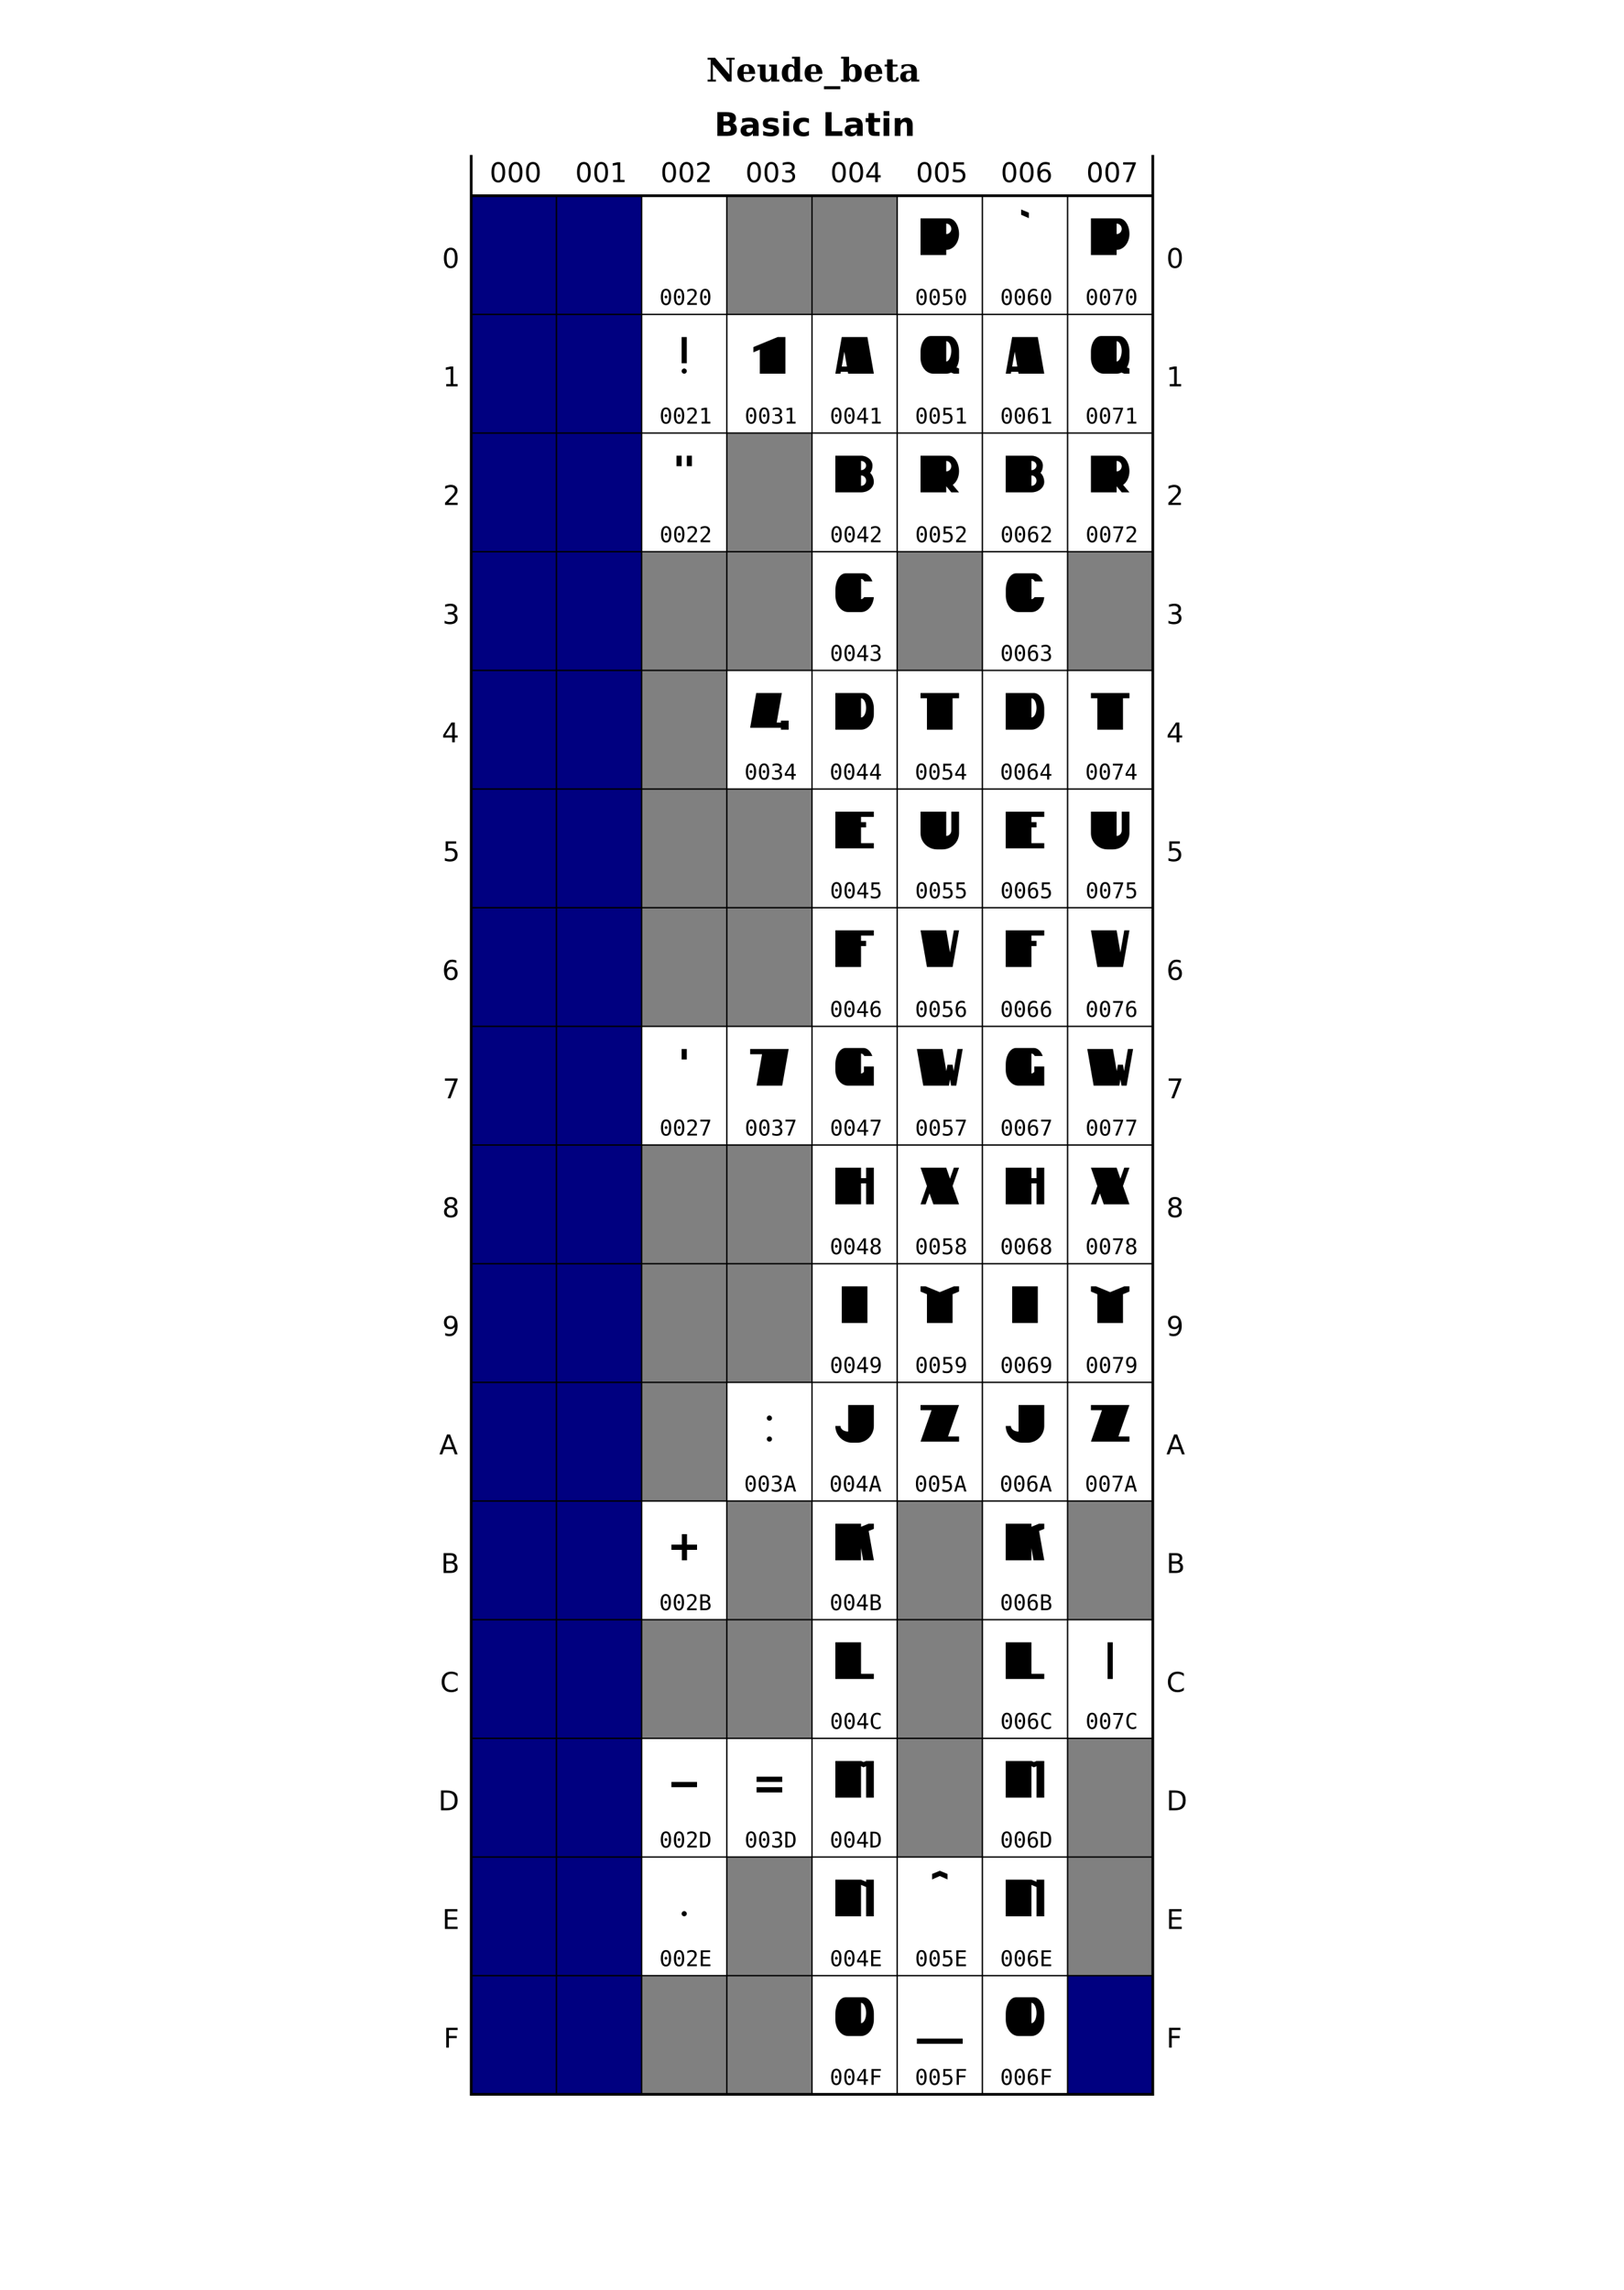 <?xml version="1.0" encoding="UTF-8"?>
<svg xmlns="http://www.w3.org/2000/svg" xmlns:xlink="http://www.w3.org/1999/xlink" width="597.6pt" height="842.4pt" viewBox="0 0 597.6 842.4" version="1.1">
<defs>
<g>
<symbol overflow="visible" id="glyph0-0">
<path style="stroke:none;" d="M 0.594 2.125 L 0.594 -8.469 L 6.594 -8.469 L 6.594 2.125 Z M 1.266 1.453 L 5.938 1.453 L 5.938 -7.781 L 1.266 -7.781 Z M 1.266 1.453 "/>
</symbol>
<symbol overflow="visible" id="glyph0-1">
<path style="stroke:none;" d="M 0.531 0 L 0.531 -0.703 L 1.641 -0.703 L 1.641 -8.047 L 0.531 -8.047 L 0.531 -8.75 L 3.266 -8.75 L 8.547 -2.562 L 8.547 -8.047 L 7.438 -8.047 L 7.438 -8.75 L 10.484 -8.75 L 10.484 -8.047 L 9.375 -8.047 L 9.375 0 L 7.828 0 L 2.469 -6.328 L 2.469 -0.703 L 3.594 -0.703 L 3.594 0 Z M 0.531 0 "/>
</symbol>
<symbol overflow="visible" id="glyph0-2">
<path style="stroke:none;" d="M 4.812 -3.516 C 4.812 -4.336 4.734 -4.91 4.578 -5.234 C 4.43 -5.566 4.172 -5.734 3.797 -5.734 C 3.441 -5.734 3.188 -5.57 3.031 -5.25 C 2.883 -4.926 2.812 -4.383 2.812 -3.625 L 2.812 -3.516 Z M 7.094 -2.812 L 2.812 -2.812 L 2.812 -2.766 C 2.812 -1.961 2.93 -1.383 3.172 -1.031 C 3.41 -0.676 3.801 -0.5 4.344 -0.5 C 4.789 -0.5 5.148 -0.613 5.422 -0.844 C 5.703 -1.082 5.883 -1.43 5.969 -1.891 L 6.938 -1.891 C 6.77 -1.18 6.438 -0.66 5.938 -0.328 C 5.438 0.004 4.738 0.172 3.844 0.172 C 2.758 0.172 1.93 -0.109 1.359 -0.672 C 0.785 -1.242 0.5 -2.062 0.5 -3.125 C 0.5 -4.156 0.789 -4.957 1.375 -5.531 C 1.969 -6.113 2.789 -6.406 3.844 -6.406 C 4.875 -6.406 5.66 -6.098 6.203 -5.484 C 6.754 -4.879 7.051 -3.988 7.094 -2.812 Z M 7.094 -2.812 "/>
</symbol>
<symbol overflow="visible" id="glyph0-3">
<path style="stroke:none;" d="M 7.438 -6.234 L 7.438 -0.703 L 8.312 -0.703 L 8.312 0 L 5.344 0 L 5.344 -0.875 C 5.102 -0.508 4.82 -0.242 4.5 -0.078 C 4.176 0.086 3.77 0.172 3.281 0.172 C 2.582 0.172 2.055 -0.031 1.703 -0.438 C 1.348 -0.852 1.172 -1.461 1.172 -2.266 L 1.172 -5.516 L 0.281 -5.516 L 0.281 -6.234 L 3.234 -6.234 L 3.234 -2.594 C 3.234 -1.82 3.297 -1.328 3.422 -1.109 C 3.555 -0.898 3.797 -0.797 4.141 -0.797 C 4.555 -0.797 4.859 -0.953 5.047 -1.266 C 5.242 -1.578 5.344 -2.066 5.344 -2.734 L 5.344 -5.516 L 4.594 -5.516 L 4.594 -6.234 Z M 7.438 -6.234 "/>
</symbol>
<symbol overflow="visible" id="glyph0-4">
<path style="stroke:none;" d="M 5.156 -2.812 L 5.156 -3.422 C 5.156 -4.148 5.062 -4.676 4.875 -5 C 4.688 -5.32 4.383 -5.484 3.969 -5.484 C 3.539 -5.484 3.238 -5.312 3.062 -4.969 C 2.895 -4.625 2.812 -4.008 2.812 -3.125 C 2.812 -2.227 2.895 -1.609 3.062 -1.266 C 3.238 -0.922 3.539 -0.75 3.969 -0.75 C 4.383 -0.75 4.688 -0.91 4.875 -1.234 C 5.062 -1.555 5.156 -2.082 5.156 -2.812 Z M 7.219 -0.703 L 8.109 -0.703 L 8.109 0 L 5.156 0 L 5.156 -0.797 C 4.977 -0.473 4.738 -0.227 4.438 -0.062 C 4.133 0.094 3.766 0.172 3.328 0.172 C 2.453 0.172 1.758 -0.117 1.25 -0.703 C 0.75 -1.297 0.5 -2.102 0.5 -3.125 C 0.5 -4.145 0.75 -4.945 1.25 -5.531 C 1.758 -6.113 2.453 -6.406 3.328 -6.406 C 3.766 -6.406 4.133 -6.32 4.438 -6.156 C 4.738 -6 4.977 -5.758 5.156 -5.438 L 5.156 -8.422 L 4.266 -8.422 L 4.266 -9.125 L 7.219 -9.125 Z M 7.219 -0.703 "/>
</symbol>
<symbol overflow="visible" id="glyph0-5">
<path style="stroke:none;" d="M 6 1.719 L 6 2.828 L 0 2.828 L 0 1.719 Z M 6 1.719 "/>
</symbol>
<symbol overflow="visible" id="glyph0-6">
<path style="stroke:none;" d="M 1.172 -0.703 L 1.172 -8.422 L 0.281 -8.422 L 0.281 -9.125 L 3.234 -9.125 L 3.234 -5.438 C 3.41 -5.758 3.645 -6 3.938 -6.156 C 4.238 -6.32 4.609 -6.406 5.047 -6.406 C 5.93 -6.406 6.629 -6.109 7.141 -5.516 C 7.648 -4.93 7.906 -4.133 7.906 -3.125 C 7.906 -2.102 7.648 -1.297 7.141 -0.703 C 6.629 -0.117 5.93 0.172 5.047 0.172 C 4.609 0.172 4.238 0.094 3.938 -0.062 C 3.645 -0.227 3.41 -0.473 3.234 -0.797 L 3.234 0 L 0.281 0 L 0.281 -0.703 Z M 3.234 -2.812 C 3.234 -2.082 3.328 -1.555 3.516 -1.234 C 3.703 -0.91 4.004 -0.75 4.422 -0.75 C 4.848 -0.75 5.145 -0.922 5.312 -1.266 C 5.488 -1.609 5.578 -2.227 5.578 -3.125 C 5.578 -4.008 5.488 -4.625 5.312 -4.969 C 5.145 -5.312 4.848 -5.484 4.422 -5.484 C 4.004 -5.484 3.703 -5.32 3.516 -5 C 3.328 -4.676 3.234 -4.148 3.234 -3.422 Z M 3.234 -2.812 "/>
</symbol>
<symbol overflow="visible" id="glyph0-7">
<path style="stroke:none;" d="M 1.188 -5.516 L 0.281 -5.516 L 0.281 -6.234 L 1.188 -6.234 L 1.188 -8.156 L 3.266 -8.156 L 3.266 -6.234 L 5 -6.234 L 5 -5.516 L 3.266 -5.516 L 3.266 -1.703 C 3.266 -1.16 3.305 -0.82 3.391 -0.688 C 3.473 -0.562 3.629 -0.5 3.859 -0.5 C 4.109 -0.5 4.289 -0.582 4.406 -0.75 C 4.531 -0.914 4.598 -1.176 4.609 -1.531 L 5.484 -1.531 C 5.453 -0.906 5.281 -0.461 4.969 -0.203 C 4.664 0.047 4.141 0.172 3.391 0.172 C 2.535 0.172 1.953 0.035 1.641 -0.234 C 1.336 -0.504 1.188 -0.992 1.188 -1.703 Z M 1.188 -5.516 "/>
</symbol>
<symbol overflow="visible" id="glyph0-8">
<path style="stroke:none;" d="M 6.609 -3.828 L 6.609 -0.703 L 7.5 -0.703 L 7.5 0 L 4.531 0 L 4.531 -0.797 C 4.258 -0.461 3.957 -0.219 3.625 -0.062 C 3.289 0.094 2.906 0.172 2.469 0.172 C 1.832 0.172 1.344 0 1 -0.344 C 0.664 -0.688 0.5 -1.176 0.5 -1.812 C 0.5 -2.508 0.742 -3.031 1.234 -3.375 C 1.723 -3.727 2.461 -3.906 3.453 -3.906 L 4.531 -3.906 L 4.531 -4.266 C 4.531 -4.773 4.41 -5.148 4.172 -5.391 C 3.941 -5.629 3.578 -5.75 3.078 -5.75 C 2.66 -5.75 2.336 -5.66 2.109 -5.484 C 1.891 -5.316 1.734 -5.039 1.641 -4.656 L 0.969 -4.656 L 0.969 -6 C 1.344 -6.133 1.727 -6.234 2.125 -6.297 C 2.52 -6.367 2.941 -6.406 3.391 -6.406 C 4.504 -6.406 5.316 -6.195 5.828 -5.781 C 6.348 -5.363 6.609 -4.711 6.609 -3.828 Z M 4.531 -1.953 L 4.531 -3.203 L 3.75 -3.203 C 3.363 -3.203 3.066 -3.098 2.859 -2.891 C 2.66 -2.68 2.562 -2.379 2.562 -1.984 C 2.562 -1.586 2.633 -1.289 2.781 -1.094 C 2.926 -0.895 3.156 -0.797 3.469 -0.797 C 3.789 -0.797 4.047 -0.898 4.234 -1.109 C 4.43 -1.328 4.531 -1.609 4.531 -1.953 Z M 4.531 -1.953 "/>
</symbol>
<symbol overflow="visible" id="glyph1-0">
<path style="stroke:none;" d="M 0.594 2.125 L 0.594 -8.469 L 6.594 -8.469 L 6.594 2.125 Z M 1.266 1.453 L 5.938 1.453 L 5.938 -7.781 L 1.266 -7.781 Z M 1.266 1.453 "/>
</symbol>
<symbol overflow="visible" id="glyph1-1">
<path style="stroke:none;" d="M 4.609 -5.359 C 4.961 -5.359 5.227 -5.438 5.406 -5.594 C 5.594 -5.75 5.688 -5.977 5.688 -6.281 C 5.688 -6.582 5.594 -6.812 5.406 -6.969 C 5.227 -7.133 4.961 -7.219 4.609 -7.219 L 3.359 -7.219 L 3.359 -5.359 Z M 4.688 -1.531 C 5.133 -1.531 5.473 -1.625 5.703 -1.812 C 5.93 -2.008 6.047 -2.301 6.047 -2.688 C 6.047 -3.07 5.93 -3.359 5.703 -3.547 C 5.484 -3.734 5.145 -3.828 4.688 -3.828 L 3.359 -3.828 L 3.359 -1.531 Z M 6.781 -4.688 C 7.258 -4.539 7.629 -4.273 7.891 -3.891 C 8.16 -3.516 8.297 -3.055 8.297 -2.516 C 8.297 -1.672 8.008 -1.039 7.438 -0.625 C 6.875 -0.207 6.008 0 4.844 0 L 1.109 0 L 1.109 -8.75 L 4.484 -8.75 C 5.703 -8.75 6.582 -8.562 7.125 -8.188 C 7.676 -7.82 7.953 -7.238 7.953 -6.438 C 7.953 -6.008 7.848 -5.645 7.641 -5.344 C 7.441 -5.051 7.156 -4.832 6.781 -4.688 Z M 6.781 -4.688 "/>
</symbol>
<symbol overflow="visible" id="glyph1-2">
<path style="stroke:none;" d="M 3.953 -2.953 C 3.516 -2.953 3.18 -2.879 2.953 -2.734 C 2.734 -2.586 2.625 -2.367 2.625 -2.078 C 2.625 -1.805 2.711 -1.594 2.891 -1.438 C 3.078 -1.289 3.328 -1.219 3.641 -1.219 C 4.035 -1.219 4.367 -1.359 4.641 -1.641 C 4.91 -1.93 5.047 -2.289 5.047 -2.719 L 5.047 -2.953 Z M 7.156 -3.75 L 7.156 0 L 5.047 0 L 5.047 -0.969 C 4.766 -0.57 4.445 -0.281 4.094 -0.094 C 3.738 0.082 3.312 0.172 2.812 0.172 C 2.125 0.172 1.566 -0.023 1.141 -0.422 C 0.723 -0.816 0.516 -1.332 0.516 -1.969 C 0.516 -2.738 0.781 -3.301 1.312 -3.656 C 1.844 -4.02 2.672 -4.203 3.797 -4.203 L 5.047 -4.203 L 5.047 -4.359 C 5.047 -4.691 4.91 -4.938 4.641 -5.094 C 4.379 -5.25 3.973 -5.328 3.422 -5.328 C 2.973 -5.328 2.555 -5.281 2.172 -5.188 C 1.785 -5.102 1.426 -4.969 1.094 -4.781 L 1.094 -6.391 C 1.539 -6.492 1.988 -6.57 2.438 -6.625 C 2.895 -6.688 3.348 -6.719 3.797 -6.719 C 4.984 -6.719 5.836 -6.484 6.359 -6.016 C 6.891 -5.555 7.156 -4.801 7.156 -3.75 Z M 7.156 -3.75 "/>
</symbol>
<symbol overflow="visible" id="glyph1-3">
<path style="stroke:none;" d="M 6.141 -6.359 L 6.141 -4.766 C 5.691 -4.953 5.254 -5.094 4.828 -5.188 C 4.41 -5.281 4.02 -5.328 3.656 -5.328 C 3.25 -5.328 2.945 -5.273 2.75 -5.172 C 2.562 -5.078 2.469 -4.926 2.469 -4.719 C 2.469 -4.551 2.539 -4.422 2.688 -4.328 C 2.832 -4.242 3.098 -4.176 3.484 -4.125 L 3.844 -4.078 C 4.926 -3.941 5.648 -3.719 6.016 -3.406 C 6.391 -3.094 6.578 -2.602 6.578 -1.938 C 6.578 -1.238 6.316 -0.711 5.797 -0.359 C 5.285 -0.004 4.52 0.172 3.5 0.172 C 3.062 0.172 2.609 0.133 2.141 0.062 C 1.68 0 1.207 -0.098 0.719 -0.234 L 0.719 -1.828 C 1.133 -1.629 1.562 -1.477 2 -1.375 C 2.445 -1.27 2.895 -1.219 3.344 -1.219 C 3.758 -1.219 4.066 -1.273 4.266 -1.391 C 4.473 -1.504 4.578 -1.676 4.578 -1.906 C 4.578 -2.094 4.504 -2.227 4.359 -2.312 C 4.223 -2.406 3.941 -2.477 3.516 -2.531 L 3.141 -2.578 C 2.211 -2.691 1.562 -2.906 1.188 -3.219 C 0.812 -3.539 0.625 -4.023 0.625 -4.672 C 0.625 -5.367 0.859 -5.883 1.328 -6.219 C 1.805 -6.551 2.539 -6.719 3.531 -6.719 C 3.914 -6.719 4.32 -6.688 4.75 -6.625 C 5.176 -6.57 5.641 -6.484 6.141 -6.359 Z M 6.141 -6.359 "/>
</symbol>
<symbol overflow="visible" id="glyph1-4">
<path style="stroke:none;" d="M 1.016 -6.562 L 3.109 -6.562 L 3.109 0 L 1.016 0 Z M 1.016 -9.125 L 3.109 -9.125 L 3.109 -7.406 L 1.016 -7.406 Z M 1.016 -9.125 "/>
</symbol>
<symbol overflow="visible" id="glyph1-5">
<path style="stroke:none;" d="M 6.312 -6.359 L 6.312 -4.641 C 6.031 -4.836 5.742 -4.984 5.453 -5.078 C 5.16 -5.172 4.863 -5.219 4.562 -5.219 C 3.977 -5.219 3.52 -5.047 3.188 -4.703 C 2.863 -4.367 2.703 -3.895 2.703 -3.281 C 2.703 -2.664 2.863 -2.188 3.188 -1.844 C 3.52 -1.5 3.977 -1.328 4.562 -1.328 C 4.883 -1.328 5.191 -1.375 5.484 -1.469 C 5.785 -1.57 6.062 -1.719 6.312 -1.906 L 6.312 -0.188 C 5.977 -0.07 5.645 0.016 5.312 0.078 C 4.977 0.141 4.641 0.172 4.297 0.172 C 3.109 0.172 2.18 -0.129 1.516 -0.734 C 0.848 -1.348 0.516 -2.195 0.516 -3.281 C 0.516 -4.363 0.848 -5.207 1.516 -5.812 C 2.18 -6.414 3.109 -6.719 4.297 -6.719 C 4.641 -6.719 4.977 -6.688 5.312 -6.625 C 5.645 -6.57 5.977 -6.484 6.312 -6.359 Z M 6.312 -6.359 "/>
</symbol>
<symbol overflow="visible" id="glyph1-6">
<path style="stroke:none;" d=""/>
</symbol>
<symbol overflow="visible" id="glyph1-7">
<path style="stroke:none;" d="M 1.109 -8.75 L 3.359 -8.75 L 3.359 -1.703 L 7.312 -1.703 L 7.312 0 L 1.109 0 Z M 1.109 -8.75 "/>
</symbol>
<symbol overflow="visible" id="glyph1-8">
<path style="stroke:none;" d="M 3.297 -8.422 L 3.297 -6.562 L 5.469 -6.562 L 5.469 -5.062 L 3.297 -5.062 L 3.297 -2.281 C 3.297 -1.977 3.352 -1.77 3.469 -1.656 C 3.594 -1.551 3.836 -1.5 4.203 -1.5 L 5.281 -1.5 L 5.281 0 L 3.484 0 C 2.648 0 2.062 -0.172 1.719 -0.516 C 1.375 -0.859 1.203 -1.445 1.203 -2.281 L 1.203 -5.062 L 0.156 -5.062 L 0.156 -6.562 L 1.203 -6.562 L 1.203 -8.422 Z M 3.297 -8.422 "/>
</symbol>
<symbol overflow="visible" id="glyph1-9">
<path style="stroke:none;" d="M 7.609 -4 L 7.609 0 L 5.5 0 L 5.5 -3.062 C 5.5 -3.625 5.484 -4.008 5.453 -4.219 C 5.43 -4.438 5.391 -4.598 5.328 -4.703 C 5.242 -4.836 5.129 -4.941 4.984 -5.016 C 4.848 -5.098 4.691 -5.141 4.516 -5.141 C 4.078 -5.141 3.734 -4.969 3.484 -4.625 C 3.234 -4.289 3.109 -3.828 3.109 -3.234 L 3.109 0 L 1.016 0 L 1.016 -6.562 L 3.109 -6.562 L 3.109 -5.609 C 3.422 -5.984 3.754 -6.258 4.109 -6.438 C 4.461 -6.625 4.859 -6.719 5.297 -6.719 C 6.047 -6.719 6.617 -6.484 7.016 -6.016 C 7.41 -5.555 7.609 -4.883 7.609 -4 Z M 7.609 -4 "/>
</symbol>
<symbol overflow="visible" id="glyph2-0">
<path style="stroke:none;" d="M 1 0 L 15.859 0 L 15.859 -11.156 L 1 -11.156 Z M 2 -1 L 2 -10.156 L 14.859 -10.156 L 14.859 -1 Z M 2 -1 "/>
</symbol>
<symbol overflow="visible" id="glyph2-1">
<path style="stroke:none;" d=""/>
</symbol>
<symbol overflow="visible" id="glyph2-2">
<path style="stroke:none;" d="M 8.422 -1.906 C 7.906 -1.906 7.469 -1.484 7.469 -0.953 C 7.469 -0.422 7.906 0 8.422 0 C 8.938 0 9.375 -0.422 9.375 -0.953 C 9.375 -1.484 8.938 -1.906 8.422 -1.906 Z M 7.469 -13.484 L 7.469 -3.844 L 9.375 -3.844 L 9.375 -13.484 Z M 7.469 -13.484 "/>
</symbol>
<symbol overflow="visible" id="glyph2-3">
<path style="stroke:none;" d="M 11.25 -13.484 L 9.375 -13.484 L 9.375 -9.625 L 11.25 -9.625 Z M 7.469 -13.484 L 5.578 -13.484 L 5.578 -9.625 L 7.469 -9.625 Z M 7.469 -13.484 "/>
</symbol>
<symbol overflow="visible" id="glyph2-4">
<path style="stroke:none;" d="M 9.375 -13.484 L 7.469 -13.484 L 7.469 -9.625 L 9.375 -9.625 Z M 9.375 -13.484 "/>
</symbol>
<symbol overflow="visible" id="glyph2-5">
<path style="stroke:none;" d="M 7.469 -9.625 L 7.469 -5.766 L 3.625 -5.766 L 3.625 -3.844 L 7.469 -3.844 L 7.469 0 L 9.375 0 L 9.375 -3.844 L 13.062 -3.844 L 13.062 -5.766 L 9.375 -5.766 L 9.375 -9.625 Z M 7.469 -9.625 "/>
</symbol>
<symbol overflow="visible" id="glyph2-6">
<path style="stroke:none;" d="M 13.141 -5.766 L 3.703 -5.766 L 3.703 -3.844 L 13.141 -3.844 Z M 13.141 -5.766 "/>
</symbol>
<symbol overflow="visible" id="glyph2-7">
<path style="stroke:none;" d="M 8.422 -1.906 C 7.906 -1.906 7.469 -1.484 7.469 -0.953 C 7.469 -0.422 7.906 0 8.422 0 C 8.938 0 9.375 -0.422 9.375 -0.953 C 9.375 -1.484 8.938 -1.906 8.422 -1.906 Z M 8.422 -1.906 "/>
</symbol>
<symbol overflow="visible" id="glyph2-8">
<path style="stroke:none;" d="M 10.297 -13.484 L 1.344 -9.797 L 1.344 -7.859 L 3.703 -8.844 L 3.703 0 L 13.141 0 L 13.141 -13.484 Z M 10.297 -13.484 "/>
</symbol>
<symbol overflow="visible" id="glyph2-9">
<path style="stroke:none;" d="M 3.578 -13.484 L 1.344 -0.703 L 12.672 -0.703 L 12.672 0 L 15.516 0 L 15.516 -3.328 L 12.672 -3.328 L 12.672 -2.625 L 11.109 -2.625 L 13.016 -13.484 Z M 3.578 -13.484 "/>
</symbol>
<symbol overflow="visible" id="glyph2-10">
<path style="stroke:none;" d="M 1.344 -13.484 L 1.344 -11.562 L 5.719 -11.562 L 3.703 0 L 13.141 0 L 15.516 -13.484 Z M 1.344 -13.484 "/>
</symbol>
<symbol overflow="visible" id="glyph2-11">
<path style="stroke:none;" d="M 8.422 -1.906 C 7.906 -1.906 7.469 -1.484 7.469 -0.953 C 7.469 -0.422 7.906 0 8.422 0 C 8.938 0 9.375 -0.422 9.375 -0.953 C 9.375 -1.484 8.938 -1.906 8.422 -1.906 Z M 8.422 -9.625 C 7.906 -9.625 7.469 -9.188 7.469 -8.656 C 7.469 -8.109 7.906 -7.703 8.422 -7.703 C 8.938 -7.703 9.375 -8.109 9.375 -8.656 C 9.375 -9.188 8.938 -9.625 8.422 -9.625 Z M 8.422 -9.625 "/>
</symbol>
<symbol overflow="visible" id="glyph2-12">
<path style="stroke:none;" d="M 13.141 -7.703 L 3.703 -7.703 L 3.703 -5.766 L 13.141 -5.766 Z M 13.141 -3.844 L 3.703 -3.844 L 3.703 -1.906 L 13.141 -1.906 Z M 13.141 -3.844 "/>
</symbol>
<symbol overflow="visible" id="glyph2-13">
<path style="stroke:none;" d="M 3.703 -13.484 L 1.344 0 L 3.234 0 L 3.344 -0.703 L 5.938 -0.703 L 6.062 0 L 15.516 0 L 13.141 -13.484 Z M 4.656 -8.094 L 5.609 -2.625 L 3.703 -2.625 Z M 4.656 -8.094 "/>
</symbol>
<symbol overflow="visible" id="glyph2-14">
<path style="stroke:none;" d="M 1.344 -13.484 L 1.344 0 L 10.797 0 C 13.391 0 15.516 -1.719 15.516 -3.844 C 15.484 -5.188 14.984 -6.438 14.141 -7.141 C 14.703 -7.812 15.016 -8.812 15.016 -9.859 C 15.016 -11.859 13.109 -13.484 10.797 -13.484 Z M 10.797 -11.562 C 11.812 -11.562 12.672 -10.797 12.672 -9.859 C 12.672 -8.938 11.812 -8.156 10.797 -8.156 Z M 10.797 -6.234 C 11.812 -6.234 12.672 -5.375 12.672 -4.297 C 12.672 -3.25 11.812 -2.391 10.797 -2.391 Z M 10.797 -6.234 "/>
</symbol>
<symbol overflow="visible" id="glyph2-15">
<path style="stroke:none;" d="M 5.109 -13.859 C 3.016 -13.859 1.344 -11.109 1.344 -7.75 L 1.344 -5.719 C 1.328 -2.344 3.438 0.391 6.062 0.391 L 10.797 0.391 C 13.234 0.391 15.25 -2.016 15.484 -5.109 L 11.938 -5.109 C 11.609 -4.656 11.203 -4.344 10.797 -4.344 L 10.797 -11.812 C 11.25 -11.812 11.703 -11.484 12.016 -10.906 L 14.953 -10.906 C 14.297 -12.672 13.094 -13.859 11.719 -13.859 Z M 5.109 -13.859 "/>
</symbol>
<symbol overflow="visible" id="glyph2-16">
<path style="stroke:none;" d="M 1.344 -13.484 L 1.344 0 L 10.797 0 C 13.391 0 15.516 -2.578 15.516 -5.766 L 15.516 -7.703 C 15.516 -10.891 13.812 -13.484 11.719 -13.484 Z M 10.797 -11.562 C 11.812 -11.562 12.672 -9.984 12.672 -8.016 C 12.672 -6.062 11.812 -4.484 10.797 -4.484 Z M 10.797 -11.562 "/>
</symbol>
<symbol overflow="visible" id="glyph2-17">
<path style="stroke:none;" d="M 1.344 -13.484 L 1.344 0 L 15.516 0 L 15.516 -1.906 L 10.797 -1.906 L 10.797 -7.703 L 12.672 -7.703 L 12.672 -9.625 L 10.797 -9.625 L 10.797 -11.562 L 15.516 -11.562 L 15.516 -13.484 Z M 1.344 -13.484 "/>
</symbol>
<symbol overflow="visible" id="glyph2-18">
<path style="stroke:none;" d="M 1.344 -13.484 L 1.344 0 L 10.797 0 L 10.797 -7.703 L 12.672 -7.703 L 12.672 -9.625 L 10.797 -9.625 L 10.797 -11.562 L 15.516 -11.562 L 15.516 -13.484 Z M 1.344 -13.484 "/>
</symbol>
<symbol overflow="visible" id="glyph2-19">
<path style="stroke:none;" d="M 5.109 -13.859 C 3.016 -13.859 1.344 -11.109 1.344 -7.75 L 1.344 -5.766 C 1.344 -2.578 3.438 0 6.062 0 L 15.516 0 L 15.516 -7.047 L 11.859 -7.047 L 11.859 -5.109 C 11.562 -4.719 11.188 -4.484 10.797 -4.484 L 10.797 -11.812 C 11.25 -11.812 11.703 -11.484 12.016 -10.906 L 14.953 -10.906 C 14.297 -12.672 13.094 -13.859 11.719 -13.859 Z M 5.109 -13.859 "/>
</symbol>
<symbol overflow="visible" id="glyph2-20">
<path style="stroke:none;" d="M 1.344 -13.484 L 1.344 0 L 10.797 0 L 10.797 -7.703 L 12.672 -7.703 L 12.672 0 L 15.516 0 L 15.516 -13.484 L 12.672 -13.484 L 12.672 -9.625 L 10.797 -9.625 L 10.797 -13.484 Z M 1.344 -13.484 "/>
</symbol>
<symbol overflow="visible" id="glyph2-21">
<path style="stroke:none;" d="M 3.703 -13.484 L 3.703 0 L 13.141 0 L 13.141 -13.484 Z M 3.703 -13.484 "/>
</symbol>
<symbol overflow="visible" id="glyph2-22">
<path style="stroke:none;" d="M 6.062 -13.484 L 6.062 -3.719 C 4.484 -3.719 3.234 -4.625 3.234 -5.766 L 1.344 -5.766 C 1.344 -2.375 4.094 0.391 7.469 0.391 L 9.375 0.391 C 12.766 0.391 15.516 -2.375 15.516 -5.766 L 15.516 -13.484 Z M 6.062 -13.484 "/>
</symbol>
<symbol overflow="visible" id="glyph2-23">
<path style="stroke:none;" d="M 1.344 -13.484 L 1.344 0 L 10.797 0 L 10.797 -4.484 L 11.562 0 L 15.516 0 L 13.609 -10.797 L 15.516 -11.562 L 15.516 -13.484 L 13.609 -13.484 L 10.797 -12.328 L 10.797 -13.484 Z M 1.344 -13.484 "/>
</symbol>
<symbol overflow="visible" id="glyph2-24">
<path style="stroke:none;" d="M 1.344 -13.484 L 1.344 0 L 15.516 0 L 15.516 -1.906 L 10.797 -1.906 L 10.797 -13.484 Z M 1.344 -13.484 "/>
</symbol>
<symbol overflow="visible" id="glyph2-25">
<path style="stroke:none;" d="M 1.344 -13.484 L 1.344 0 L 10.797 0 L 10.797 -11.562 C 10.797 -11.562 11.719 -11.156 11.719 -11.156 C 11.719 -11.156 12.672 -11.562 12.672 -11.562 L 12.672 0 L 15.516 0 L 15.516 -13.484 L 12.672 -13.484 C 12.672 -13.484 11.719 -13.094 11.719 -13.094 C 11.719 -13.094 10.797 -13.484 10.797 -13.484 Z M 1.344 -13.484 "/>
</symbol>
<symbol overflow="visible" id="glyph2-26">
<path style="stroke:none;" d="M 1.344 -13.484 L 1.344 0 L 10.797 0 L 10.797 -11.562 L 12.672 -10.766 L 12.672 0 L 15.516 0 L 15.516 -13.484 L 12.672 -13.484 L 12.672 -12.703 L 10.797 -13.484 Z M 1.344 -13.484 "/>
</symbol>
<symbol overflow="visible" id="glyph2-27">
<path style="stroke:none;" d="M 5.109 -13.859 C 3.016 -13.859 1.344 -11.109 1.344 -7.75 L 1.344 -5.719 C 1.328 -2.344 3.438 0.391 6.062 0.391 L 10.797 0.391 C 13.391 0.391 15.516 -2.344 15.516 -5.719 L 15.516 -7.75 C 15.516 -11.109 13.812 -13.859 11.719 -13.859 Z M 10.797 -11.812 C 11.812 -11.812 12.672 -10.156 12.672 -8.094 C 12.672 -6.016 11.812 -4.344 10.797 -4.344 Z M 10.797 -11.812 "/>
</symbol>
<symbol overflow="visible" id="glyph2-28">
<path style="stroke:none;" d="M 1.344 -13.484 L 1.344 0 L 10.797 0 L 10.797 -1.906 C 13.391 -1.906 15.484 -4.516 15.516 -7.703 C 15.516 -10.891 13.812 -13.484 11.719 -13.484 Z M 10.797 -11.562 C 11.812 -11.562 12.672 -10.703 12.672 -9.625 C 12.672 -8.562 11.812 -7.703 10.797 -7.703 Z M 10.797 -11.562 "/>
</symbol>
<symbol overflow="visible" id="glyph2-29">
<path style="stroke:none;" d="M 5.109 -13.859 C 3.016 -13.859 1.344 -11.281 1.344 -8.094 L 1.344 -5.766 C 1.344 -2.578 3.438 0 6.062 0 L 10.797 0 C 11.391 0 12 -0.141 12.562 -0.422 L 13.609 0 L 15.516 0 L 15.516 -1.906 L 14.562 -2.297 C 15.156 -3.297 15.484 -4.516 15.516 -5.766 L 15.516 -8.094 C 15.516 -11.281 13.812 -13.859 11.719 -13.859 Z M 10.797 -11.938 C 11.812 -11.938 12.672 -10.344 12.672 -8.391 C 12.672 -6.438 11.812 -4.484 10.797 -4.484 Z M 10.797 -11.938 "/>
</symbol>
<symbol overflow="visible" id="glyph2-30">
<path style="stroke:none;" d="M 1.344 -13.484 L 1.344 0 L 10.797 0 L 10.797 -2.234 L 12.672 0 L 15.516 0 L 13.188 -2.75 C 14.625 -3.766 15.484 -5.656 15.516 -7.703 C 15.516 -10.891 13.812 -13.484 11.719 -13.484 Z M 10.797 -11.562 C 11.812 -11.562 12.672 -10.703 12.672 -9.625 C 12.672 -8.562 11.812 -7.703 10.797 -7.703 Z M 10.797 -11.562 "/>
</symbol>
<symbol overflow="visible" id="glyph2-31">
<path style="stroke:none;" d="M 1.344 -13.484 L 1.344 -11.562 L 3.703 -11.562 L 3.703 0 L 13.141 0 L 13.141 -11.562 L 15.516 -11.562 L 15.516 -13.484 Z M 1.344 -13.484 "/>
</symbol>
<symbol overflow="visible" id="glyph2-32">
<path style="stroke:none;" d="M 1.344 -13.484 L 1.344 -5.562 C 1.344 -2.281 4.094 0.391 7.469 0.391 L 9.375 0.391 C 12.75 0.391 15.484 -2.25 15.516 -5.562 L 15.516 -13.484 L 12.672 -13.484 L 12.672 -6.531 C 12.672 -5.438 11.812 -4.562 10.797 -4.562 L 10.797 -13.484 Z M 1.344 -13.484 "/>
</symbol>
<symbol overflow="visible" id="glyph2-33">
<path style="stroke:none;" d="M 1.344 -13.484 L 3.703 0 L 13.141 0 L 15.516 -13.484 L 13.609 -13.484 L 12.188 -5.375 L 10.797 -13.484 Z M 1.344 -13.484 "/>
</symbol>
<symbol overflow="visible" id="glyph2-34">
<path style="stroke:none;" d="M 0 -13.484 L 2.344 0 L 11.797 0 L 12.188 -2.297 L 12.609 0 L 14.484 0 L 16.859 -13.484 L 14.953 -13.484 L 13.531 -5.375 L 13.141 -7.703 L 11.25 -7.703 L 10.844 -5.375 L 9.438 -13.484 Z M 0 -13.484 "/>
</symbol>
<symbol overflow="visible" id="glyph2-35">
<path style="stroke:none;" d="M 1.344 -13.484 L 3.703 -6.719 L 1.344 0 L 3.234 0 L 4.656 -4.016 L 6.062 0 L 15.516 0 L 13.141 -6.75 L 15.516 -13.484 L 13.609 -13.484 L 12.188 -9.438 L 10.797 -13.484 Z M 1.344 -13.484 "/>
</symbol>
<symbol overflow="visible" id="glyph2-36">
<path style="stroke:none;" d="M 1.344 -13.484 L 1.344 -11.562 L 3.703 -10.578 L 3.703 0 L 13.141 0 L 13.141 -10.578 L 15.516 -11.562 L 15.516 -13.484 L 13.609 -13.484 L 8.422 -11.344 L 3.234 -13.484 Z M 1.344 -13.484 "/>
</symbol>
<symbol overflow="visible" id="glyph2-37">
<path style="stroke:none;" d="M 1.344 -13.484 L 1.344 -11.562 L 5.391 -11.562 L 1.344 0 L 15.516 0 L 15.516 -1.906 L 11.469 -1.906 L 15.516 -13.484 Z M 1.344 -13.484 "/>
</symbol>
<symbol overflow="visible" id="glyph2-38">
<path style="stroke:none;" d="M 8.422 -16.75 L 5.578 -15.578 L 5.578 -13.562 L 8.422 -14.812 L 11.25 -13.562 L 11.25 -15.578 Z M 8.422 -16.75 "/>
</symbol>
<symbol overflow="visible" id="glyph2-39">
<path style="stroke:none;" d="M 16.859 1.344 L 0 1.344 L 0 3.25 L 16.859 3.25 Z M 16.859 1.344 "/>
</symbol>
<symbol overflow="visible" id="glyph2-40">
<path style="stroke:none;" d="M 9.844 -15.578 L 7 -16.75 L 7 -14.812 L 9.844 -13.562 Z M 9.844 -15.578 "/>
</symbol>
<symbol overflow="visible" id="glyph2-41">
<path style="stroke:none;" d="M 3.703 -13.484 L 1.344 0 L 3.234 0 L 3.344 -0.703 L 5.938 -0.703 L 6.062 0 L 15.516 0 L 13.141 -13.484 Z M 4.656 -8.094 L 5.609 -2.625 L 3.703 -2.625 Z M 4.656 -8.094 "/>
</symbol>
<symbol overflow="visible" id="glyph2-42">
<path style="stroke:none;" d="M 1.344 -13.484 L 1.344 0 L 10.797 0 C 13.391 0 15.516 -1.719 15.516 -3.844 C 15.484 -5.188 14.984 -6.438 14.141 -7.141 C 14.703 -7.812 15.016 -8.812 15.016 -9.859 C 15.016 -11.859 13.109 -13.484 10.797 -13.484 Z M 10.797 -11.562 C 11.812 -11.562 12.672 -10.797 12.672 -9.859 C 12.672 -8.938 11.812 -8.156 10.797 -8.156 Z M 10.797 -6.234 C 11.812 -6.234 12.672 -5.375 12.672 -4.297 C 12.672 -3.25 11.812 -2.391 10.797 -2.391 Z M 10.797 -6.234 "/>
</symbol>
<symbol overflow="visible" id="glyph2-43">
<path style="stroke:none;" d="M 5.109 -13.859 C 3.016 -13.859 1.344 -11.109 1.344 -7.75 L 1.344 -5.719 C 1.328 -2.344 3.438 0.391 6.062 0.391 L 10.797 0.391 C 13.234 0.391 15.25 -2.016 15.484 -5.109 L 11.938 -5.109 C 11.609 -4.656 11.203 -4.344 10.797 -4.344 L 10.797 -11.812 C 11.25 -11.812 11.703 -11.484 12.016 -10.906 L 14.953 -10.906 C 14.297 -12.672 13.094 -13.859 11.719 -13.859 Z M 5.109 -13.859 "/>
</symbol>
<symbol overflow="visible" id="glyph2-44">
<path style="stroke:none;" d="M 1.344 -13.484 L 1.344 0 L 10.797 0 C 13.391 0 15.516 -2.578 15.516 -5.766 L 15.516 -7.703 C 15.516 -10.891 13.812 -13.484 11.719 -13.484 Z M 10.797 -11.562 C 11.812 -11.562 12.672 -9.984 12.672 -8.016 C 12.672 -6.062 11.812 -4.484 10.797 -4.484 Z M 10.797 -11.562 "/>
</symbol>
<symbol overflow="visible" id="glyph2-45">
<path style="stroke:none;" d="M 1.344 -13.484 L 1.344 0 L 15.516 0 L 15.516 -1.906 L 10.797 -1.906 L 10.797 -7.703 L 12.672 -7.703 L 12.672 -9.625 L 10.797 -9.625 L 10.797 -11.562 L 15.516 -11.562 L 15.516 -13.484 Z M 1.344 -13.484 "/>
</symbol>
<symbol overflow="visible" id="glyph2-46">
<path style="stroke:none;" d="M 1.344 -13.484 L 1.344 0 L 10.797 0 L 10.797 -7.703 L 12.672 -7.703 L 12.672 -9.625 L 10.797 -9.625 L 10.797 -11.562 L 15.516 -11.562 L 15.516 -13.484 Z M 1.344 -13.484 "/>
</symbol>
<symbol overflow="visible" id="glyph2-47">
<path style="stroke:none;" d="M 5.109 -13.859 C 3.016 -13.859 1.344 -11.109 1.344 -7.75 L 1.344 -5.766 C 1.344 -2.578 3.438 0 6.062 0 L 15.516 0 L 15.516 -7.047 L 11.859 -7.047 L 11.859 -5.109 C 11.562 -4.719 11.188 -4.484 10.797 -4.484 L 10.797 -11.812 C 11.25 -11.812 11.703 -11.484 12.016 -10.906 L 14.953 -10.906 C 14.297 -12.672 13.094 -13.859 11.719 -13.859 Z M 5.109 -13.859 "/>
</symbol>
<symbol overflow="visible" id="glyph2-48">
<path style="stroke:none;" d="M 1.344 -13.484 L 1.344 0 L 10.797 0 L 10.797 -7.703 L 12.672 -7.703 L 12.672 0 L 15.516 0 L 15.516 -13.484 L 12.672 -13.484 L 12.672 -9.625 L 10.797 -9.625 L 10.797 -13.484 Z M 1.344 -13.484 "/>
</symbol>
<symbol overflow="visible" id="glyph2-49">
<path style="stroke:none;" d="M 3.703 -13.484 L 3.703 0 L 13.141 0 L 13.141 -13.484 Z M 3.703 -13.484 "/>
</symbol>
<symbol overflow="visible" id="glyph2-50">
<path style="stroke:none;" d="M 6.062 -13.484 L 6.062 -3.719 C 4.484 -3.719 3.234 -4.625 3.234 -5.766 L 1.344 -5.766 C 1.344 -2.375 4.094 0.391 7.469 0.391 L 9.375 0.391 C 12.766 0.391 15.516 -2.375 15.516 -5.766 L 15.516 -13.484 Z M 6.062 -13.484 "/>
</symbol>
<symbol overflow="visible" id="glyph2-51">
<path style="stroke:none;" d="M 1.344 -13.484 L 1.344 0 L 10.797 0 L 10.797 -4.484 L 11.562 0 L 15.516 0 L 13.609 -10.797 L 15.516 -11.562 L 15.516 -13.484 L 13.609 -13.484 L 10.797 -12.328 L 10.797 -13.484 Z M 1.344 -13.484 "/>
</symbol>
<symbol overflow="visible" id="glyph2-52">
<path style="stroke:none;" d="M 1.344 -13.484 L 1.344 0 L 15.516 0 L 15.516 -1.906 L 10.797 -1.906 L 10.797 -13.484 Z M 1.344 -13.484 "/>
</symbol>
<symbol overflow="visible" id="glyph2-53">
<path style="stroke:none;" d="M 1.344 -13.484 L 1.344 0 L 10.797 0 L 10.797 -11.562 C 10.797 -11.562 11.719 -11.156 11.719 -11.156 C 11.719 -11.156 12.672 -11.562 12.672 -11.562 L 12.672 0 L 15.516 0 L 15.516 -13.484 L 12.672 -13.484 C 12.672 -13.484 11.719 -13.094 11.719 -13.094 C 11.719 -13.094 10.797 -13.484 10.797 -13.484 Z M 1.344 -13.484 "/>
</symbol>
<symbol overflow="visible" id="glyph2-54">
<path style="stroke:none;" d="M 1.344 -13.484 L 1.344 0 L 10.797 0 L 10.797 -11.562 L 12.672 -10.766 L 12.672 0 L 15.516 0 L 15.516 -13.484 L 12.672 -13.484 L 12.672 -12.703 L 10.797 -13.484 Z M 1.344 -13.484 "/>
</symbol>
<symbol overflow="visible" id="glyph2-55">
<path style="stroke:none;" d="M 5.109 -13.859 C 3.016 -13.859 1.344 -11.109 1.344 -7.75 L 1.344 -5.719 C 1.328 -2.344 3.438 0.391 6.062 0.391 L 10.797 0.391 C 13.391 0.391 15.516 -2.344 15.516 -5.719 L 15.516 -7.75 C 15.516 -11.109 13.812 -13.859 11.719 -13.859 Z M 10.797 -11.812 C 11.812 -11.812 12.672 -10.156 12.672 -8.094 C 12.672 -6.016 11.812 -4.344 10.797 -4.344 Z M 10.797 -11.812 "/>
</symbol>
<symbol overflow="visible" id="glyph2-56">
<path style="stroke:none;" d="M 1.344 -13.484 L 1.344 0 L 10.797 0 L 10.797 -1.906 C 13.391 -1.906 15.484 -4.516 15.516 -7.703 C 15.516 -10.891 13.812 -13.484 11.719 -13.484 Z M 10.797 -11.562 C 11.812 -11.562 12.672 -10.703 12.672 -9.625 C 12.672 -8.562 11.812 -7.703 10.797 -7.703 Z M 10.797 -11.562 "/>
</symbol>
<symbol overflow="visible" id="glyph2-57">
<path style="stroke:none;" d="M 5.109 -13.859 C 3.016 -13.859 1.344 -11.281 1.344 -8.094 L 1.344 -5.766 C 1.344 -2.578 3.438 0 6.062 0 L 10.797 0 C 11.391 0 12 -0.141 12.562 -0.422 L 13.609 0 L 15.516 0 L 15.516 -1.906 L 14.562 -2.297 C 15.156 -3.297 15.484 -4.516 15.516 -5.766 L 15.516 -8.094 C 15.516 -11.281 13.812 -13.859 11.719 -13.859 Z M 10.797 -11.938 C 11.812 -11.938 12.672 -10.344 12.672 -8.391 C 12.672 -6.438 11.812 -4.484 10.797 -4.484 Z M 10.797 -11.938 "/>
</symbol>
<symbol overflow="visible" id="glyph2-58">
<path style="stroke:none;" d="M 1.344 -13.484 L 1.344 0 L 10.797 0 L 10.797 -2.234 L 12.672 0 L 15.516 0 L 13.188 -2.75 C 14.625 -3.766 15.484 -5.656 15.516 -7.703 C 15.516 -10.891 13.812 -13.484 11.719 -13.484 Z M 10.797 -11.562 C 11.812 -11.562 12.672 -10.703 12.672 -9.625 C 12.672 -8.562 11.812 -7.703 10.797 -7.703 Z M 10.797 -11.562 "/>
</symbol>
<symbol overflow="visible" id="glyph2-59">
<path style="stroke:none;" d="M 1.344 -13.484 L 1.344 -11.562 L 3.703 -11.562 L 3.703 0 L 13.141 0 L 13.141 -11.562 L 15.516 -11.562 L 15.516 -13.484 Z M 1.344 -13.484 "/>
</symbol>
<symbol overflow="visible" id="glyph2-60">
<path style="stroke:none;" d="M 1.344 -13.484 L 1.344 -5.562 C 1.344 -2.281 4.094 0.391 7.469 0.391 L 9.375 0.391 C 12.75 0.391 15.484 -2.25 15.516 -5.562 L 15.516 -13.484 L 12.672 -13.484 L 12.672 -6.531 C 12.672 -5.438 11.812 -4.562 10.797 -4.562 L 10.797 -13.484 Z M 1.344 -13.484 "/>
</symbol>
<symbol overflow="visible" id="glyph2-61">
<path style="stroke:none;" d="M 1.344 -13.484 L 3.703 0 L 13.141 0 L 15.516 -13.484 L 13.609 -13.484 L 12.188 -5.375 L 10.797 -13.484 Z M 1.344 -13.484 "/>
</symbol>
<symbol overflow="visible" id="glyph2-62">
<path style="stroke:none;" d="M 0 -13.484 L 2.344 0 L 11.797 0 L 12.188 -2.297 L 12.609 0 L 14.484 0 L 16.859 -13.484 L 14.953 -13.484 L 13.531 -5.375 L 13.141 -7.703 L 11.25 -7.703 L 10.844 -5.375 L 9.438 -13.484 Z M 0 -13.484 "/>
</symbol>
<symbol overflow="visible" id="glyph2-63">
<path style="stroke:none;" d="M 1.344 -13.484 L 3.703 -6.719 L 1.344 0 L 3.234 0 L 4.656 -4.016 L 6.062 0 L 15.516 0 L 13.141 -6.75 L 15.516 -13.484 L 13.609 -13.484 L 12.188 -9.438 L 10.797 -13.484 Z M 1.344 -13.484 "/>
</symbol>
<symbol overflow="visible" id="glyph2-64">
<path style="stroke:none;" d="M 1.344 -13.484 L 1.344 -11.562 L 3.703 -10.578 L 3.703 0 L 13.141 0 L 13.141 -10.578 L 15.516 -11.562 L 15.516 -13.484 L 13.609 -13.484 L 8.422 -11.344 L 3.234 -13.484 Z M 1.344 -13.484 "/>
</symbol>
<symbol overflow="visible" id="glyph2-65">
<path style="stroke:none;" d="M 1.344 -13.484 L 1.344 -11.562 L 5.391 -11.562 L 1.344 0 L 15.516 0 L 15.516 -1.906 L 11.469 -1.906 L 15.516 -13.484 Z M 1.344 -13.484 "/>
</symbol>
<symbol overflow="visible" id="glyph2-66">
<path style="stroke:none;" d="M 7.469 -13.484 L 7.469 0 L 9.375 0 L 9.375 -13.484 Z M 7.469 -13.484 "/>
</symbol>
<symbol overflow="visible" id="glyph3-0">
<path style="stroke:none;" d="M 0.406 1.422 L 0.406 -5.641 L 4.406 -5.641 L 4.406 1.422 Z M 0.859 0.969 L 3.969 0.969 L 3.969 -5.188 L 0.859 -5.188 Z M 0.859 0.969 "/>
</symbol>
<symbol overflow="visible" id="glyph3-1">
<path style="stroke:none;" d="M 1.891 -2.938 C 1.891 -3.07 1.938 -3.191 2.031 -3.297 C 2.133 -3.398 2.258 -3.453 2.406 -3.453 C 2.551 -3.453 2.676 -3.398 2.781 -3.297 C 2.883 -3.191 2.938 -3.07 2.938 -2.938 C 2.938 -2.789 2.883 -2.664 2.781 -2.562 C 2.676 -2.457 2.551 -2.406 2.406 -2.406 C 2.258 -2.406 2.133 -2.453 2.031 -2.547 C 1.938 -2.648 1.891 -2.781 1.891 -2.938 Z M 2.406 -5.312 C 2.039 -5.312 1.766 -5.113 1.578 -4.719 C 1.398 -4.32 1.312 -3.719 1.312 -2.906 C 1.312 -2.102 1.398 -1.504 1.578 -1.109 C 1.766 -0.711 2.039 -0.516 2.406 -0.516 C 2.781 -0.516 3.055 -0.711 3.234 -1.109 C 3.41 -1.504 3.5 -2.102 3.5 -2.906 C 3.5 -3.719 3.41 -4.32 3.234 -4.719 C 3.055 -5.113 2.781 -5.312 2.406 -5.312 Z M 2.406 -5.938 C 3.031 -5.938 3.5 -5.68 3.812 -5.172 C 4.133 -4.66 4.297 -3.906 4.297 -2.906 C 4.297 -1.914 4.133 -1.164 3.812 -0.656 C 3.5 -0.145 3.031 0.109 2.406 0.109 C 1.781 0.109 1.305 -0.145 0.984 -0.656 C 0.672 -1.164 0.516 -1.914 0.516 -2.906 C 0.516 -3.906 0.672 -4.66 0.984 -5.172 C 1.305 -5.68 1.781 -5.938 2.406 -5.938 Z M 2.406 -5.938 "/>
</symbol>
<symbol overflow="visible" id="glyph3-2">
<path style="stroke:none;" d="M 1.453 -0.672 L 4.141 -0.672 L 4.141 0 L 0.594 0 L 0.594 -0.672 C 1.082 -1.18 1.508 -1.629 1.875 -2.016 C 2.238 -2.41 2.488 -2.691 2.625 -2.859 C 2.883 -3.172 3.062 -3.426 3.156 -3.625 C 3.25 -3.82 3.297 -4.023 3.297 -4.234 C 3.297 -4.555 3.195 -4.812 3 -5 C 2.812 -5.188 2.551 -5.281 2.219 -5.281 C 1.977 -5.281 1.727 -5.234 1.469 -5.141 C 1.207 -5.055 0.93 -4.926 0.641 -4.75 L 0.641 -5.547 C 0.91 -5.68 1.176 -5.781 1.438 -5.844 C 1.695 -5.906 1.953 -5.938 2.203 -5.938 C 2.773 -5.938 3.234 -5.785 3.578 -5.484 C 3.922 -5.18 4.094 -4.785 4.094 -4.297 C 4.094 -4.047 4.035 -3.797 3.922 -3.547 C 3.805 -3.297 3.617 -3.02 3.359 -2.719 C 3.211 -2.539 3 -2.301 2.719 -2 C 2.445 -1.707 2.023 -1.266 1.453 -0.672 Z M 1.453 -0.672 "/>
</symbol>
<symbol overflow="visible" id="glyph3-3">
<path style="stroke:none;" d="M 1.062 -0.672 L 2.281 -0.672 L 2.281 -5.125 L 0.969 -4.828 L 0.969 -5.547 L 2.281 -5.828 L 3.062 -5.828 L 3.062 -0.672 L 4.281 -0.672 L 4.281 0 L 1.062 0 Z M 1.062 -0.672 "/>
</symbol>
<symbol overflow="visible" id="glyph3-4">
<path style="stroke:none;" d="M 0.547 -5.828 L 4.219 -5.828 L 4.219 -5.5 L 2.125 0 L 1.312 0 L 3.344 -5.172 L 0.547 -5.172 Z M 0.547 -5.828 "/>
</symbol>
<symbol overflow="visible" id="glyph3-5">
<path style="stroke:none;" d="M 1.438 -2.781 L 1.438 -0.656 L 2.375 -0.656 C 2.832 -0.656 3.16 -0.734 3.359 -0.891 C 3.555 -1.047 3.656 -1.312 3.656 -1.688 C 3.656 -2.062 3.551 -2.336 3.344 -2.516 C 3.133 -2.691 2.812 -2.781 2.375 -2.781 Z M 1.438 -5.188 L 1.438 -3.422 L 2.359 -3.422 C 2.742 -3.422 3.02 -3.492 3.188 -3.641 C 3.352 -3.785 3.438 -4.023 3.438 -4.359 C 3.438 -4.648 3.352 -4.859 3.188 -4.984 C 3.02 -5.117 2.742 -5.188 2.359 -5.188 Z M 0.656 -5.828 L 2.375 -5.828 C 2.969 -5.828 3.426 -5.695 3.75 -5.438 C 4.07 -5.188 4.234 -4.828 4.234 -4.359 C 4.234 -3.992 4.148 -3.707 3.984 -3.5 C 3.816 -3.301 3.562 -3.176 3.219 -3.125 C 3.602 -3.062 3.898 -2.895 4.109 -2.625 C 4.328 -2.363 4.438 -2.023 4.438 -1.609 C 4.438 -1.078 4.266 -0.676 3.922 -0.406 C 3.578 -0.133 3.062 0 2.375 0 L 0.656 0 Z M 0.656 -5.828 "/>
</symbol>
<symbol overflow="visible" id="glyph3-6">
<path style="stroke:none;" d="M 1.703 -0.656 C 2.367 -0.656 2.832 -0.816 3.094 -1.141 C 3.352 -1.461 3.484 -2.051 3.484 -2.906 C 3.484 -3.77 3.352 -4.363 3.094 -4.688 C 2.832 -5.02 2.367 -5.188 1.703 -5.188 L 1.328 -5.188 L 1.328 -0.656 Z M 1.719 -5.828 C 2.613 -5.828 3.27 -5.586 3.688 -5.109 C 4.113 -4.641 4.328 -3.906 4.328 -2.906 C 4.328 -1.914 4.113 -1.18 3.688 -0.703 C 3.27 -0.234 2.613 0 1.719 0 L 0.531 0 L 0.531 -5.828 Z M 1.719 -5.828 "/>
</symbol>
<symbol overflow="visible" id="glyph3-7">
<path style="stroke:none;" d="M 0.766 -5.828 L 4.234 -5.828 L 4.234 -5.172 L 1.562 -5.172 L 1.562 -3.438 L 4.109 -3.438 L 4.109 -2.781 L 1.562 -2.781 L 1.562 -0.672 L 4.312 -0.672 L 4.312 0 L 0.766 0 Z M 0.766 -5.828 "/>
</symbol>
<symbol overflow="visible" id="glyph3-8">
<path style="stroke:none;" d="M 3.031 -3.125 C 3.414 -3.02 3.707 -2.836 3.906 -2.578 C 4.113 -2.316 4.219 -1.992 4.219 -1.609 C 4.219 -1.078 4.035 -0.656 3.672 -0.344 C 3.316 -0.039 2.816 0.109 2.172 0.109 C 1.91 0.109 1.641 0.082 1.359 0.031 C 1.078 -0.008 0.801 -0.078 0.531 -0.172 L 0.531 -0.969 C 0.801 -0.82 1.062 -0.711 1.312 -0.641 C 1.57 -0.578 1.832 -0.547 2.094 -0.547 C 2.52 -0.547 2.848 -0.645 3.078 -0.844 C 3.316 -1.039 3.438 -1.32 3.438 -1.688 C 3.438 -2.031 3.316 -2.301 3.078 -2.5 C 2.848 -2.695 2.535 -2.797 2.141 -2.797 L 1.547 -2.797 L 1.547 -3.438 L 2.141 -3.438 C 2.504 -3.438 2.785 -3.516 2.984 -3.672 C 3.191 -3.836 3.297 -4.062 3.297 -4.344 C 3.297 -4.645 3.203 -4.875 3.016 -5.031 C 2.828 -5.195 2.555 -5.281 2.203 -5.281 C 1.973 -5.281 1.734 -5.254 1.484 -5.203 C 1.242 -5.148 0.988 -5.07 0.719 -4.969 L 0.719 -5.688 C 1.031 -5.77 1.305 -5.832 1.547 -5.875 C 1.797 -5.914 2.016 -5.938 2.203 -5.938 C 2.773 -5.938 3.227 -5.789 3.562 -5.5 C 3.906 -5.219 4.078 -4.844 4.078 -4.375 C 4.078 -4.051 3.988 -3.781 3.812 -3.562 C 3.633 -3.352 3.375 -3.207 3.031 -3.125 Z M 3.031 -3.125 "/>
</symbol>
<symbol overflow="visible" id="glyph3-9">
<path style="stroke:none;" d="M 2.875 -5.109 L 1.031 -2.031 L 2.875 -2.031 Z M 2.75 -5.828 L 3.656 -5.828 L 3.656 -2.031 L 4.438 -2.031 L 4.438 -1.391 L 3.656 -1.391 L 3.656 0 L 2.875 0 L 2.875 -1.391 L 0.406 -1.391 L 0.406 -2.141 Z M 2.75 -5.828 "/>
</symbol>
<symbol overflow="visible" id="glyph3-10">
<path style="stroke:none;" d="M 2.406 -5.141 L 1.578 -2.156 L 3.234 -2.156 Z M 1.938 -5.828 L 2.891 -5.828 L 4.672 0 L 3.859 0 L 3.422 -1.516 L 1.391 -1.516 L 0.969 0 L 0.141 0 Z M 1.938 -5.828 "/>
</symbol>
<symbol overflow="visible" id="glyph3-11">
<path style="stroke:none;" d="M 0.812 -5.828 L 3.766 -5.828 L 3.766 -5.172 L 1.531 -5.172 L 1.531 -3.734 C 1.645 -3.773 1.754 -3.805 1.859 -3.828 C 1.973 -3.848 2.086 -3.859 2.203 -3.859 C 2.805 -3.859 3.285 -3.676 3.641 -3.312 C 3.992 -2.957 4.172 -2.477 4.172 -1.875 C 4.172 -1.258 3.984 -0.773 3.609 -0.422 C 3.242 -0.066 2.738 0.109 2.094 0.109 C 1.789 0.109 1.508 0.086 1.25 0.047 C 0.988 0.004 0.758 -0.055 0.562 -0.141 L 0.562 -0.938 C 0.801 -0.812 1.039 -0.711 1.281 -0.641 C 1.52 -0.578 1.77 -0.547 2.031 -0.547 C 2.457 -0.547 2.789 -0.66 3.031 -0.891 C 3.27 -1.117 3.391 -1.445 3.391 -1.875 C 3.391 -2.289 3.266 -2.613 3.016 -2.844 C 2.773 -3.07 2.438 -3.188 2 -3.188 C 1.789 -3.188 1.582 -3.16 1.375 -3.109 C 1.176 -3.066 0.988 -3 0.812 -2.906 Z M 0.812 -5.828 "/>
</symbol>
<symbol overflow="visible" id="glyph3-12">
<path style="stroke:none;" d="M 3.875 -5.703 L 3.875 -4.984 C 3.707 -5.078 3.531 -5.148 3.344 -5.203 C 3.164 -5.254 2.973 -5.281 2.766 -5.281 C 2.266 -5.281 1.883 -5.086 1.625 -4.703 C 1.375 -4.328 1.25 -3.773 1.25 -3.047 C 1.375 -3.305 1.547 -3.504 1.766 -3.641 C 1.984 -3.785 2.238 -3.859 2.531 -3.859 C 3.094 -3.859 3.523 -3.688 3.828 -3.344 C 4.141 -3 4.297 -2.508 4.297 -1.875 C 4.297 -1.238 4.133 -0.75 3.812 -0.406 C 3.5 -0.062 3.055 0.109 2.484 0.109 C 1.805 0.109 1.305 -0.129 0.984 -0.609 C 0.672 -1.098 0.516 -1.863 0.516 -2.906 C 0.516 -3.895 0.703 -4.645 1.078 -5.156 C 1.461 -5.676 2.016 -5.938 2.734 -5.938 C 2.93 -5.938 3.125 -5.914 3.312 -5.875 C 3.508 -5.832 3.695 -5.773 3.875 -5.703 Z M 2.469 -3.234 C 2.133 -3.234 1.867 -3.113 1.672 -2.875 C 1.484 -2.633 1.391 -2.301 1.391 -1.875 C 1.391 -1.445 1.484 -1.109 1.672 -0.859 C 1.867 -0.617 2.133 -0.5 2.469 -0.5 C 2.812 -0.5 3.07 -0.613 3.25 -0.844 C 3.426 -1.082 3.516 -1.426 3.516 -1.875 C 3.516 -2.32 3.426 -2.66 3.25 -2.891 C 3.07 -3.117 2.812 -3.234 2.469 -3.234 Z M 2.469 -3.234 "/>
</symbol>
<symbol overflow="visible" id="glyph3-13">
<path style="stroke:none;" d="M 2.406 -2.766 C 2.051 -2.766 1.781 -2.664 1.594 -2.469 C 1.406 -2.281 1.312 -2.004 1.312 -1.641 C 1.312 -1.285 1.406 -1.004 1.594 -0.797 C 1.789 -0.598 2.062 -0.5 2.406 -0.5 C 2.758 -0.5 3.031 -0.598 3.219 -0.797 C 3.414 -0.992 3.516 -1.273 3.516 -1.641 C 3.516 -1.992 3.414 -2.27 3.219 -2.469 C 3.031 -2.664 2.758 -2.766 2.406 -2.766 Z M 1.719 -3.094 C 1.383 -3.188 1.125 -3.348 0.938 -3.578 C 0.75 -3.816 0.656 -4.098 0.656 -4.422 C 0.656 -4.891 0.812 -5.258 1.125 -5.531 C 1.438 -5.801 1.863 -5.938 2.406 -5.938 C 2.945 -5.938 3.375 -5.801 3.688 -5.531 C 4.008 -5.258 4.172 -4.891 4.172 -4.422 C 4.172 -4.098 4.078 -3.816 3.891 -3.578 C 3.703 -3.348 3.438 -3.188 3.094 -3.094 C 3.488 -3.008 3.789 -2.836 4 -2.578 C 4.207 -2.316 4.312 -1.977 4.312 -1.562 C 4.312 -1.039 4.141 -0.629 3.797 -0.328 C 3.461 -0.035 3 0.109 2.406 0.109 C 1.812 0.109 1.348 -0.035 1.016 -0.328 C 0.68 -0.629 0.516 -1.039 0.516 -1.562 C 0.516 -1.977 0.617 -2.316 0.828 -2.578 C 1.035 -2.836 1.332 -3.008 1.719 -3.094 Z M 1.438 -4.359 C 1.438 -4.047 1.52 -3.805 1.688 -3.641 C 1.852 -3.473 2.094 -3.391 2.406 -3.391 C 2.727 -3.391 2.973 -3.473 3.141 -3.641 C 3.305 -3.805 3.391 -4.047 3.391 -4.359 C 3.391 -4.672 3.305 -4.91 3.141 -5.078 C 2.973 -5.242 2.727 -5.328 2.406 -5.328 C 2.094 -5.328 1.852 -5.242 1.688 -5.078 C 1.52 -4.91 1.438 -4.672 1.438 -4.359 Z M 1.438 -4.359 "/>
</symbol>
<symbol overflow="visible" id="glyph3-14">
<path style="stroke:none;" d="M 2.328 -2.594 C 2.66 -2.594 2.922 -2.711 3.109 -2.953 C 3.305 -3.191 3.406 -3.523 3.406 -3.953 C 3.406 -4.379 3.305 -4.711 3.109 -4.953 C 2.922 -5.203 2.66 -5.328 2.328 -5.328 C 1.984 -5.328 1.723 -5.207 1.547 -4.969 C 1.367 -4.738 1.281 -4.398 1.281 -3.953 C 1.281 -3.504 1.363 -3.164 1.531 -2.938 C 1.707 -2.707 1.973 -2.594 2.328 -2.594 Z M 0.922 -0.125 L 0.922 -0.844 C 1.086 -0.75 1.258 -0.676 1.438 -0.625 C 1.625 -0.57 1.82 -0.547 2.031 -0.547 C 2.531 -0.547 2.906 -0.734 3.156 -1.109 C 3.414 -1.492 3.547 -2.051 3.547 -2.781 C 3.422 -2.52 3.25 -2.316 3.031 -2.172 C 2.812 -2.035 2.555 -1.969 2.266 -1.969 C 1.703 -1.969 1.266 -2.141 0.953 -2.484 C 0.648 -2.836 0.5 -3.332 0.5 -3.969 C 0.5 -4.594 0.656 -5.078 0.969 -5.422 C 1.289 -5.766 1.738 -5.938 2.312 -5.938 C 2.988 -5.938 3.484 -5.691 3.797 -5.203 C 4.117 -4.723 4.281 -3.957 4.281 -2.906 C 4.281 -1.926 4.086 -1.176 3.703 -0.656 C 3.328 -0.145 2.781 0.109 2.062 0.109 C 1.863 0.109 1.664 0.086 1.469 0.047 C 1.281 0.004 1.098 -0.051 0.922 -0.125 Z M 0.922 -0.125 "/>
</symbol>
<symbol overflow="visible" id="glyph3-15">
<path style="stroke:none;" d="M 4.188 -0.203 C 3.988 -0.098 3.785 -0.02 3.578 0.031 C 3.367 0.082 3.145 0.109 2.906 0.109 C 2.156 0.109 1.57 -0.148 1.156 -0.672 C 0.75 -1.203 0.547 -1.945 0.547 -2.906 C 0.547 -3.863 0.754 -4.609 1.172 -5.141 C 1.586 -5.672 2.164 -5.938 2.906 -5.938 C 3.145 -5.938 3.367 -5.91 3.578 -5.859 C 3.785 -5.805 3.988 -5.727 4.188 -5.625 L 4.188 -4.812 C 4 -4.969 3.789 -5.086 3.562 -5.172 C 3.344 -5.254 3.125 -5.297 2.906 -5.297 C 2.395 -5.297 2.008 -5.098 1.75 -4.703 C 1.5 -4.305 1.375 -3.707 1.375 -2.906 C 1.375 -2.113 1.5 -1.52 1.75 -1.125 C 2.008 -0.727 2.395 -0.531 2.906 -0.531 C 3.133 -0.531 3.359 -0.57 3.578 -0.656 C 3.797 -0.738 4 -0.859 4.188 -1.016 Z M 4.188 -0.203 "/>
</symbol>
<symbol overflow="visible" id="glyph3-16">
<path style="stroke:none;" d="M 0.906 -5.828 L 4.344 -5.828 L 4.344 -5.172 L 1.703 -5.172 L 1.703 -3.453 L 4.094 -3.453 L 4.094 -2.781 L 1.703 -2.781 L 1.703 0 L 0.906 0 Z M 0.906 -5.828 "/>
</symbol>
<symbol overflow="visible" id="glyph4-0">
<path style="stroke:none;" d="M 0.5 1.766 L 0.5 -7.047 L 5.5 -7.047 L 5.5 1.766 Z M 1.062 1.219 L 4.938 1.219 L 4.938 -6.484 L 1.062 -6.484 Z M 1.062 1.219 "/>
</symbol>
<symbol overflow="visible" id="glyph4-1">
<path style="stroke:none;" d="M 3.172 -6.641 C 2.672 -6.641 2.289 -6.391 2.031 -5.891 C 1.781 -5.391 1.656 -4.641 1.656 -3.641 C 1.656 -2.641 1.781 -1.891 2.031 -1.391 C 2.289 -0.891 2.672 -0.641 3.172 -0.641 C 3.691 -0.641 4.078 -0.891 4.328 -1.391 C 4.586 -1.891 4.719 -2.641 4.719 -3.641 C 4.719 -4.641 4.586 -5.391 4.328 -5.891 C 4.078 -6.391 3.691 -6.641 3.172 -6.641 Z M 3.172 -7.422 C 3.992 -7.422 4.617 -7.098 5.047 -6.453 C 5.484 -5.805 5.703 -4.867 5.703 -3.641 C 5.703 -2.41 5.484 -1.473 5.047 -0.828 C 4.617 -0.18 3.992 0.141 3.172 0.141 C 2.359 0.141 1.734 -0.18 1.297 -0.828 C 0.867 -1.473 0.656 -2.41 0.656 -3.641 C 0.656 -4.867 0.867 -5.805 1.297 -6.453 C 1.734 -7.098 2.359 -7.422 3.172 -7.422 Z M 3.172 -7.422 "/>
</symbol>
<symbol overflow="visible" id="glyph4-2">
<path style="stroke:none;" d="M 1.234 -0.828 L 2.859 -0.828 L 2.859 -6.391 L 1.094 -6.047 L 1.094 -6.938 L 2.844 -7.297 L 3.828 -7.297 L 3.828 -0.828 L 5.438 -0.828 L 5.438 0 L 1.234 0 Z M 1.234 -0.828 "/>
</symbol>
<symbol overflow="visible" id="glyph4-3">
<path style="stroke:none;" d="M 1.922 -0.828 L 5.359 -0.828 L 5.359 0 L 0.734 0 L 0.734 -0.828 C 1.109 -1.211 1.617 -1.734 2.266 -2.391 C 2.91 -3.047 3.316 -3.469 3.484 -3.656 C 3.797 -4.008 4.016 -4.305 4.141 -4.547 C 4.266 -4.797 4.328 -5.039 4.328 -5.281 C 4.328 -5.664 4.191 -5.977 3.922 -6.219 C 3.648 -6.469 3.297 -6.594 2.859 -6.594 C 2.547 -6.594 2.219 -6.535 1.875 -6.422 C 1.539 -6.316 1.176 -6.156 0.781 -5.938 L 0.781 -6.938 C 1.176 -7.094 1.547 -7.211 1.891 -7.297 C 2.234 -7.379 2.551 -7.422 2.844 -7.422 C 3.594 -7.422 4.191 -7.234 4.641 -6.859 C 5.098 -6.484 5.328 -5.977 5.328 -5.344 C 5.328 -5.039 5.27 -4.754 5.156 -4.484 C 5.039 -4.223 4.836 -3.91 4.547 -3.547 C 4.461 -3.453 4.203 -3.176 3.766 -2.719 C 3.328 -2.27 2.711 -1.641 1.922 -0.828 Z M 1.922 -0.828 "/>
</symbol>
<symbol overflow="visible" id="glyph4-4">
<path style="stroke:none;" d="M 4.062 -3.938 C 4.531 -3.832 4.895 -3.617 5.156 -3.297 C 5.426 -2.984 5.562 -2.594 5.562 -2.125 C 5.562 -1.406 5.312 -0.848 4.812 -0.453 C 4.32 -0.055 3.617 0.141 2.703 0.141 C 2.398 0.141 2.086 0.109 1.766 0.047 C 1.441 -0.016 1.109 -0.102 0.766 -0.219 L 0.766 -1.172 C 1.035 -1.016 1.332 -0.895 1.656 -0.812 C 1.988 -0.727 2.332 -0.688 2.688 -0.688 C 3.301 -0.688 3.77 -0.805 4.094 -1.047 C 4.414 -1.297 4.578 -1.656 4.578 -2.125 C 4.578 -2.551 4.426 -2.883 4.125 -3.125 C 3.82 -3.363 3.406 -3.484 2.875 -3.484 L 2.016 -3.484 L 2.016 -4.297 L 2.906 -4.297 C 3.395 -4.297 3.766 -4.395 4.016 -4.594 C 4.273 -4.789 4.406 -5.07 4.406 -5.438 C 4.406 -5.801 4.27 -6.082 4 -6.281 C 3.738 -6.488 3.363 -6.594 2.875 -6.594 C 2.602 -6.594 2.312 -6.562 2 -6.5 C 1.688 -6.445 1.348 -6.359 0.984 -6.234 L 0.984 -7.109 C 1.359 -7.211 1.707 -7.289 2.031 -7.344 C 2.363 -7.395 2.672 -7.422 2.953 -7.422 C 3.703 -7.422 4.297 -7.25 4.734 -6.906 C 5.172 -6.57 5.391 -6.113 5.391 -5.531 C 5.391 -5.125 5.273 -4.781 5.047 -4.5 C 4.816 -4.227 4.488 -4.039 4.062 -3.938 Z M 4.062 -3.938 "/>
</symbol>
<symbol overflow="visible" id="glyph4-5">
<path style="stroke:none;" d="M 3.781 -6.438 L 1.297 -2.547 L 3.781 -2.547 Z M 3.516 -7.297 L 4.766 -7.297 L 4.766 -2.547 L 5.797 -2.547 L 5.797 -1.719 L 4.766 -1.719 L 4.766 0 L 3.781 0 L 3.781 -1.719 L 0.484 -1.719 L 0.484 -2.672 Z M 3.516 -7.297 "/>
</symbol>
<symbol overflow="visible" id="glyph4-6">
<path style="stroke:none;" d="M 1.078 -7.297 L 4.953 -7.297 L 4.953 -6.453 L 1.984 -6.453 L 1.984 -4.672 C 2.129 -4.723 2.27 -4.758 2.406 -4.781 C 2.551 -4.801 2.695 -4.812 2.844 -4.812 C 3.656 -4.812 4.297 -4.586 4.766 -4.141 C 5.242 -3.703 5.484 -3.102 5.484 -2.344 C 5.484 -1.551 5.238 -0.938 4.75 -0.5 C 4.27 -0.07 3.582 0.141 2.688 0.141 C 2.383 0.141 2.07 0.113 1.75 0.062 C 1.438 0.008 1.109 -0.066 0.766 -0.172 L 0.766 -1.156 C 1.066 -1 1.375 -0.879 1.688 -0.797 C 2 -0.723 2.328 -0.688 2.672 -0.688 C 3.234 -0.688 3.676 -0.832 4 -1.125 C 4.332 -1.426 4.5 -1.832 4.5 -2.344 C 4.5 -2.844 4.332 -3.238 4 -3.531 C 3.676 -3.832 3.234 -3.984 2.672 -3.984 C 2.41 -3.984 2.145 -3.953 1.875 -3.891 C 1.613 -3.836 1.348 -3.75 1.078 -3.625 Z M 1.078 -7.297 "/>
</symbol>
<symbol overflow="visible" id="glyph4-7">
<path style="stroke:none;" d="M 3.297 -4.031 C 2.859 -4.031 2.508 -3.879 2.25 -3.578 C 1.988 -3.273 1.859 -2.863 1.859 -2.344 C 1.859 -1.812 1.988 -1.395 2.25 -1.094 C 2.508 -0.789 2.859 -0.641 3.297 -0.641 C 3.742 -0.641 4.094 -0.789 4.344 -1.094 C 4.602 -1.395 4.734 -1.812 4.734 -2.344 C 4.734 -2.863 4.602 -3.273 4.344 -3.578 C 4.094 -3.879 3.742 -4.031 3.297 -4.031 Z M 5.266 -7.125 L 5.266 -6.234 C 5.016 -6.348 4.758 -6.438 4.5 -6.5 C 4.25 -6.562 4.004 -6.594 3.766 -6.594 C 3.109 -6.594 2.609 -6.375 2.266 -5.938 C 1.922 -5.5 1.727 -4.832 1.688 -3.938 C 1.875 -4.219 2.113 -4.43 2.406 -4.578 C 2.695 -4.734 3.016 -4.812 3.359 -4.812 C 4.086 -4.812 4.664 -4.586 5.094 -4.141 C 5.52 -3.703 5.734 -3.102 5.734 -2.344 C 5.734 -1.594 5.508 -0.988 5.062 -0.531 C 4.625 -0.082 4.035 0.141 3.297 0.141 C 2.453 0.141 1.805 -0.18 1.359 -0.828 C 0.922 -1.473 0.703 -2.41 0.703 -3.641 C 0.703 -4.785 0.973 -5.703 1.516 -6.391 C 2.066 -7.078 2.801 -7.422 3.719 -7.422 C 3.969 -7.422 4.219 -7.395 4.469 -7.344 C 4.719 -7.301 4.984 -7.227 5.266 -7.125 Z M 5.266 -7.125 "/>
</symbol>
<symbol overflow="visible" id="glyph4-8">
<path style="stroke:none;" d="M 0.828 -7.297 L 5.516 -7.297 L 5.516 -6.875 L 2.859 0 L 1.828 0 L 4.328 -6.453 L 0.828 -6.453 Z M 0.828 -7.297 "/>
</symbol>
<symbol overflow="visible" id="glyph4-9">
<path style="stroke:none;" d="M 3.172 -3.469 C 2.703 -3.469 2.332 -3.336 2.062 -3.078 C 1.801 -2.828 1.672 -2.484 1.672 -2.047 C 1.672 -1.609 1.801 -1.266 2.062 -1.016 C 2.332 -0.766 2.703 -0.641 3.172 -0.641 C 3.641 -0.641 4.008 -0.766 4.281 -1.016 C 4.551 -1.266 4.688 -1.609 4.688 -2.047 C 4.688 -2.484 4.551 -2.828 4.281 -3.078 C 4.02 -3.336 3.648 -3.469 3.172 -3.469 Z M 2.188 -3.875 C 1.77 -3.977 1.441 -4.176 1.203 -4.469 C 0.961 -4.758 0.844 -5.113 0.844 -5.531 C 0.844 -6.113 1.051 -6.57 1.469 -6.906 C 1.883 -7.25 2.453 -7.422 3.172 -7.422 C 3.898 -7.422 4.473 -7.25 4.891 -6.906 C 5.305 -6.57 5.516 -6.113 5.516 -5.531 C 5.516 -5.113 5.395 -4.758 5.156 -4.469 C 4.914 -4.176 4.586 -3.977 4.172 -3.875 C 4.648 -3.77 5.02 -3.555 5.281 -3.234 C 5.539 -2.91 5.672 -2.516 5.672 -2.047 C 5.672 -1.336 5.457 -0.797 5.031 -0.422 C 4.602 -0.047 3.984 0.141 3.172 0.141 C 2.367 0.141 1.75 -0.047 1.312 -0.422 C 0.883 -0.797 0.672 -1.336 0.672 -2.047 C 0.672 -2.516 0.805 -2.91 1.078 -3.234 C 1.348 -3.555 1.719 -3.77 2.188 -3.875 Z M 1.828 -5.438 C 1.828 -5.062 1.945 -4.766 2.188 -4.547 C 2.426 -4.336 2.754 -4.234 3.172 -4.234 C 3.598 -4.234 3.93 -4.336 4.172 -4.547 C 4.41 -4.766 4.531 -5.062 4.531 -5.438 C 4.531 -5.812 4.41 -6.102 4.172 -6.312 C 3.93 -6.531 3.598 -6.641 3.172 -6.641 C 2.754 -6.641 2.426 -6.531 2.188 -6.312 C 1.945 -6.102 1.828 -5.812 1.828 -5.438 Z M 1.828 -5.438 "/>
</symbol>
<symbol overflow="visible" id="glyph4-10">
<path style="stroke:none;" d="M 1.094 -0.156 L 1.094 -1.047 C 1.344 -0.93 1.594 -0.844 1.844 -0.781 C 2.102 -0.719 2.352 -0.688 2.594 -0.688 C 3.25 -0.688 3.75 -0.906 4.094 -1.344 C 4.438 -1.781 4.629 -2.445 4.672 -3.344 C 4.484 -3.062 4.242 -2.844 3.953 -2.688 C 3.672 -2.539 3.352 -2.469 3 -2.469 C 2.27 -2.469 1.691 -2.688 1.266 -3.125 C 0.836 -3.57 0.625 -4.176 0.625 -4.938 C 0.625 -5.688 0.844 -6.285 1.281 -6.734 C 1.727 -7.191 2.32 -7.422 3.062 -7.422 C 3.906 -7.422 4.547 -7.098 4.984 -6.453 C 5.43 -5.805 5.656 -4.867 5.656 -3.641 C 5.656 -2.492 5.383 -1.578 4.844 -0.891 C 4.301 -0.203 3.566 0.141 2.641 0.141 C 2.391 0.141 2.141 0.113 1.891 0.062 C 1.641 0.02 1.375 -0.051 1.094 -0.156 Z M 3.062 -3.25 C 3.5 -3.25 3.848 -3.398 4.109 -3.703 C 4.367 -4.004 4.5 -4.414 4.5 -4.938 C 4.5 -5.469 4.367 -5.883 4.109 -6.188 C 3.848 -6.488 3.5 -6.641 3.062 -6.641 C 2.613 -6.641 2.258 -6.488 2 -6.188 C 1.75 -5.883 1.625 -5.469 1.625 -4.938 C 1.625 -4.414 1.75 -4.004 2 -3.703 C 2.258 -3.398 2.613 -3.25 3.062 -3.25 Z M 3.062 -3.25 "/>
</symbol>
<symbol overflow="visible" id="glyph4-11">
<path style="stroke:none;" d="M 3.422 -6.312 L 2.078 -2.688 L 4.766 -2.688 Z M 2.859 -7.297 L 3.984 -7.297 L 6.766 0 L 5.734 0 L 5.062 -1.875 L 1.781 -1.875 L 1.125 0 L 0.078 0 Z M 2.859 -7.297 "/>
</symbol>
<symbol overflow="visible" id="glyph4-12">
<path style="stroke:none;" d="M 1.969 -3.484 L 1.969 -0.812 L 3.547 -0.812 C 4.078 -0.812 4.469 -0.922 4.719 -1.141 C 4.977 -1.359 5.109 -1.695 5.109 -2.156 C 5.109 -2.602 4.977 -2.938 4.719 -3.156 C 4.469 -3.375 4.078 -3.484 3.547 -3.484 Z M 1.969 -6.484 L 1.969 -4.281 L 3.422 -4.281 C 3.91 -4.281 4.27 -4.367 4.5 -4.547 C 4.738 -4.734 4.859 -5.008 4.859 -5.375 C 4.859 -5.75 4.738 -6.023 4.5 -6.203 C 4.27 -6.391 3.91 -6.484 3.422 -6.484 Z M 0.984 -7.297 L 3.5 -7.297 C 4.25 -7.297 4.828 -7.141 5.234 -6.828 C 5.641 -6.516 5.844 -6.066 5.844 -5.484 C 5.844 -5.035 5.738 -4.68 5.531 -4.422 C 5.32 -4.16 5.02 -4 4.625 -3.938 C 5.102 -3.832 5.477 -3.613 5.75 -3.281 C 6.02 -2.945 6.156 -2.535 6.156 -2.047 C 6.156 -1.391 5.93 -0.883 5.484 -0.531 C 5.047 -0.176 4.414 0 3.594 0 L 0.984 0 Z M 0.984 -7.297 "/>
</symbol>
<symbol overflow="visible" id="glyph4-13">
<path style="stroke:none;" d="M 6.438 -6.734 L 6.438 -5.688 C 6.102 -6 5.75 -6.227 5.375 -6.375 C 5 -6.531 4.602 -6.609 4.188 -6.609 C 3.352 -6.609 2.711 -6.352 2.266 -5.844 C 1.828 -5.332 1.609 -4.598 1.609 -3.641 C 1.609 -2.68 1.828 -1.945 2.266 -1.438 C 2.711 -0.926 3.352 -0.672 4.188 -0.672 C 4.602 -0.672 5 -0.742 5.375 -0.891 C 5.75 -1.047 6.102 -1.281 6.438 -1.594 L 6.438 -0.562 C 6.094 -0.32 5.727 -0.145 5.344 -0.031 C 4.957 0.082 4.551 0.141 4.125 0.141 C 3.02 0.141 2.148 -0.195 1.516 -0.875 C 0.879 -1.551 0.562 -2.473 0.562 -3.641 C 0.562 -4.805 0.879 -5.727 1.516 -6.406 C 2.148 -7.082 3.02 -7.422 4.125 -7.422 C 4.562 -7.422 4.973 -7.363 5.359 -7.25 C 5.742 -7.133 6.102 -6.961 6.438 -6.734 Z M 6.438 -6.734 "/>
</symbol>
<symbol overflow="visible" id="glyph4-14">
<path style="stroke:none;" d="M 1.969 -6.484 L 1.969 -0.812 L 3.156 -0.812 C 4.164 -0.812 4.898 -1.035 5.359 -1.484 C 5.828 -1.941 6.062 -2.664 6.062 -3.656 C 6.062 -4.633 5.828 -5.348 5.359 -5.797 C 4.898 -6.254 4.164 -6.484 3.156 -6.484 Z M 0.984 -7.297 L 3.016 -7.297 C 4.422 -7.297 5.453 -7 6.109 -6.406 C 6.773 -5.82 7.109 -4.906 7.109 -3.656 C 7.109 -2.395 6.773 -1.469 6.109 -0.875 C 5.453 -0.289 4.422 0 3.016 0 L 0.984 0 Z M 0.984 -7.297 "/>
</symbol>
<symbol overflow="visible" id="glyph4-15">
<path style="stroke:none;" d="M 0.984 -7.297 L 5.594 -7.297 L 5.594 -6.453 L 1.969 -6.453 L 1.969 -4.297 L 5.438 -4.297 L 5.438 -3.469 L 1.969 -3.469 L 1.969 -0.828 L 5.672 -0.828 L 5.672 0 L 0.984 0 Z M 0.984 -7.297 "/>
</symbol>
<symbol overflow="visible" id="glyph4-16">
<path style="stroke:none;" d="M 0.984 -7.297 L 5.172 -7.297 L 5.172 -6.453 L 1.969 -6.453 L 1.969 -4.312 L 4.859 -4.312 L 4.859 -3.484 L 1.969 -3.484 L 1.969 0 L 0.984 0 Z M 0.984 -7.297 "/>
</symbol>
</g>
</defs>
<g id="surface1">
<g style="fill:rgb(0%,0%,0%);fill-opacity:1;">
  <use xlink:href="#glyph0-1" x="259.855" y="30"/>
  <use xlink:href="#glyph0-2" x="270.824" y="30"/>
  <use xlink:href="#glyph0-3" x="278.459" y="30"/>
  <use xlink:href="#glyph0-4" x="287.184" y="30"/>
  <use xlink:href="#glyph0-2" x="295.574" y="30"/>
  <use xlink:href="#glyph0-5" x="303.209" y="30"/>
  <use xlink:href="#glyph0-6" x="309.209" y="30"/>
  <use xlink:href="#glyph0-2" x="317.6" y="30"/>
  <use xlink:href="#glyph0-7" x="325.234" y="30"/>
  <use xlink:href="#glyph0-8" x="330.777" y="30"/>
</g>
<g style="fill:rgb(0%,0%,0%);fill-opacity:1;">
  <use xlink:href="#glyph1-1" x="262.859" y="50"/>
  <use xlink:href="#glyph1-2" x="272.006" y="50"/>
  <use xlink:href="#glyph1-3" x="280.104" y="50"/>
  <use xlink:href="#glyph1-4" x="287.246" y="50"/>
  <use xlink:href="#glyph1-5" x="291.359" y="50"/>
  <use xlink:href="#glyph1-6" x="298.473" y="50"/>
  <use xlink:href="#glyph1-7" x="302.65" y="50"/>
  <use xlink:href="#glyph1-2" x="310.297" y="50"/>
  <use xlink:href="#glyph1-8" x="318.395" y="50"/>
  <use xlink:href="#glyph1-4" x="324.131" y="50"/>
  <use xlink:href="#glyph1-9" x="328.244" y="50"/>
</g>
<path style=" stroke:none;fill-rule:nonzero;fill:rgb(0%,0%,50%);fill-opacity:1;" d="M 173.398 72 L 204.75 72 L 204.75 115.648 L 173.398 115.648 Z M 173.398 72 "/>
<path style=" stroke:none;fill-rule:nonzero;fill:rgb(0%,0%,50%);fill-opacity:1;" d="M 173.398 115.648 L 204.75 115.648 L 204.75 159.297 L 173.398 159.297 Z M 173.398 115.648 "/>
<path style=" stroke:none;fill-rule:nonzero;fill:rgb(0%,0%,50%);fill-opacity:1;" d="M 173.398 159.301 L 204.75 159.301 L 204.75 202.949 L 173.398 202.949 Z M 173.398 159.301 "/>
<path style=" stroke:none;fill-rule:nonzero;fill:rgb(0%,0%,50%);fill-opacity:1;" d="M 173.398 202.949 L 204.75 202.949 L 204.75 246.598 L 173.398 246.598 Z M 173.398 202.949 "/>
<path style=" stroke:none;fill-rule:nonzero;fill:rgb(0%,0%,50%);fill-opacity:1;" d="M 173.398 246.602 L 204.75 246.602 L 204.75 290.25 L 173.398 290.25 Z M 173.398 246.602 "/>
<path style=" stroke:none;fill-rule:nonzero;fill:rgb(0%,0%,50%);fill-opacity:1;" d="M 173.398 290.25 L 204.75 290.25 L 204.75 333.898 L 173.398 333.898 Z M 173.398 290.25 "/>
<path style=" stroke:none;fill-rule:nonzero;fill:rgb(0%,0%,50%);fill-opacity:1;" d="M 173.398 333.898 L 204.75 333.898 L 204.75 377.547 L 173.398 377.547 Z M 173.398 333.898 "/>
<path style=" stroke:none;fill-rule:nonzero;fill:rgb(0%,0%,50%);fill-opacity:1;" d="M 173.398 377.551 L 204.75 377.551 L 204.75 421.199 L 173.398 421.199 Z M 173.398 377.551 "/>
<path style=" stroke:none;fill-rule:nonzero;fill:rgb(0%,0%,50%);fill-opacity:1;" d="M 173.398 421.199 L 204.75 421.199 L 204.75 464.848 L 173.398 464.848 Z M 173.398 421.199 "/>
<path style=" stroke:none;fill-rule:nonzero;fill:rgb(0%,0%,50%);fill-opacity:1;" d="M 173.398 464.852 L 204.75 464.852 L 204.75 508.5 L 173.398 508.5 Z M 173.398 464.852 "/>
<path style=" stroke:none;fill-rule:nonzero;fill:rgb(0%,0%,50%);fill-opacity:1;" d="M 173.398 508.5 L 204.75 508.5 L 204.75 552.148 L 173.398 552.148 Z M 173.398 508.5 "/>
<path style=" stroke:none;fill-rule:nonzero;fill:rgb(0%,0%,50%);fill-opacity:1;" d="M 173.398 552.148 L 204.75 552.148 L 204.75 595.797 L 173.398 595.797 Z M 173.398 552.148 "/>
<path style=" stroke:none;fill-rule:nonzero;fill:rgb(0%,0%,50%);fill-opacity:1;" d="M 173.398 595.801 L 204.75 595.801 L 204.75 639.449 L 173.398 639.449 Z M 173.398 595.801 "/>
<path style=" stroke:none;fill-rule:nonzero;fill:rgb(0%,0%,50%);fill-opacity:1;" d="M 173.398 639.449 L 204.75 639.449 L 204.75 683.098 L 173.398 683.098 Z M 173.398 639.449 "/>
<path style=" stroke:none;fill-rule:nonzero;fill:rgb(0%,0%,50%);fill-opacity:1;" d="M 173.398 683.102 L 204.75 683.102 L 204.75 726.75 L 173.398 726.75 Z M 173.398 683.102 "/>
<path style=" stroke:none;fill-rule:nonzero;fill:rgb(0%,0%,50%);fill-opacity:1;" d="M 173.398 726.75 L 204.75 726.75 L 204.75 770.398 L 173.398 770.398 Z M 173.398 726.75 "/>
<path style=" stroke:none;fill-rule:nonzero;fill:rgb(0%,0%,50%);fill-opacity:1;" d="M 204.75 72 L 236.102 72 L 236.102 115.648 L 204.75 115.648 Z M 204.75 72 "/>
<path style=" stroke:none;fill-rule:nonzero;fill:rgb(0%,0%,50%);fill-opacity:1;" d="M 204.75 115.648 L 236.102 115.648 L 236.102 159.297 L 204.75 159.297 Z M 204.75 115.648 "/>
<path style=" stroke:none;fill-rule:nonzero;fill:rgb(0%,0%,50%);fill-opacity:1;" d="M 204.75 159.301 L 236.102 159.301 L 236.102 202.949 L 204.75 202.949 Z M 204.75 159.301 "/>
<path style=" stroke:none;fill-rule:nonzero;fill:rgb(0%,0%,50%);fill-opacity:1;" d="M 204.75 202.949 L 236.102 202.949 L 236.102 246.598 L 204.75 246.598 Z M 204.75 202.949 "/>
<path style=" stroke:none;fill-rule:nonzero;fill:rgb(0%,0%,50%);fill-opacity:1;" d="M 204.75 246.602 L 236.102 246.602 L 236.102 290.25 L 204.75 290.25 Z M 204.75 246.602 "/>
<path style=" stroke:none;fill-rule:nonzero;fill:rgb(0%,0%,50%);fill-opacity:1;" d="M 204.75 290.25 L 236.102 290.25 L 236.102 333.898 L 204.75 333.898 Z M 204.75 290.25 "/>
<path style=" stroke:none;fill-rule:nonzero;fill:rgb(0%,0%,50%);fill-opacity:1;" d="M 204.75 333.898 L 236.102 333.898 L 236.102 377.547 L 204.75 377.547 Z M 204.75 333.898 "/>
<path style=" stroke:none;fill-rule:nonzero;fill:rgb(0%,0%,50%);fill-opacity:1;" d="M 204.75 377.551 L 236.102 377.551 L 236.102 421.199 L 204.75 421.199 Z M 204.75 377.551 "/>
<path style=" stroke:none;fill-rule:nonzero;fill:rgb(0%,0%,50%);fill-opacity:1;" d="M 204.75 421.199 L 236.102 421.199 L 236.102 464.848 L 204.75 464.848 Z M 204.75 421.199 "/>
<path style=" stroke:none;fill-rule:nonzero;fill:rgb(0%,0%,50%);fill-opacity:1;" d="M 204.75 464.852 L 236.102 464.852 L 236.102 508.5 L 204.75 508.5 Z M 204.75 464.852 "/>
<path style=" stroke:none;fill-rule:nonzero;fill:rgb(0%,0%,50%);fill-opacity:1;" d="M 204.75 508.5 L 236.102 508.5 L 236.102 552.148 L 204.75 552.148 Z M 204.75 508.5 "/>
<path style=" stroke:none;fill-rule:nonzero;fill:rgb(0%,0%,50%);fill-opacity:1;" d="M 204.75 552.148 L 236.102 552.148 L 236.102 595.797 L 204.75 595.797 Z M 204.75 552.148 "/>
<path style=" stroke:none;fill-rule:nonzero;fill:rgb(0%,0%,50%);fill-opacity:1;" d="M 204.75 595.801 L 236.102 595.801 L 236.102 639.449 L 204.75 639.449 Z M 204.75 595.801 "/>
<path style=" stroke:none;fill-rule:nonzero;fill:rgb(0%,0%,50%);fill-opacity:1;" d="M 204.75 639.449 L 236.102 639.449 L 236.102 683.098 L 204.75 683.098 Z M 204.75 639.449 "/>
<path style=" stroke:none;fill-rule:nonzero;fill:rgb(0%,0%,50%);fill-opacity:1;" d="M 204.75 683.102 L 236.102 683.102 L 236.102 726.75 L 204.75 726.75 Z M 204.75 683.102 "/>
<path style=" stroke:none;fill-rule:nonzero;fill:rgb(0%,0%,50%);fill-opacity:1;" d="M 204.75 726.75 L 236.102 726.75 L 236.102 770.398 L 204.75 770.398 Z M 204.75 726.75 "/>
<path style=" stroke:none;fill-rule:nonzero;fill:rgb(50%,50%,50%);fill-opacity:1;" d="M 236.102 202.949 L 267.453 202.949 L 267.453 246.598 L 236.102 246.598 Z M 236.102 202.949 "/>
<path style=" stroke:none;fill-rule:nonzero;fill:rgb(50%,50%,50%);fill-opacity:1;" d="M 236.102 246.602 L 267.453 246.602 L 267.453 290.25 L 236.102 290.25 Z M 236.102 246.602 "/>
<path style=" stroke:none;fill-rule:nonzero;fill:rgb(50%,50%,50%);fill-opacity:1;" d="M 236.102 290.25 L 267.453 290.25 L 267.453 333.898 L 236.102 333.898 Z M 236.102 290.25 "/>
<path style=" stroke:none;fill-rule:nonzero;fill:rgb(50%,50%,50%);fill-opacity:1;" d="M 236.102 333.898 L 267.453 333.898 L 267.453 377.547 L 236.102 377.547 Z M 236.102 333.898 "/>
<path style=" stroke:none;fill-rule:nonzero;fill:rgb(50%,50%,50%);fill-opacity:1;" d="M 236.102 421.199 L 267.453 421.199 L 267.453 464.848 L 236.102 464.848 Z M 236.102 421.199 "/>
<path style=" stroke:none;fill-rule:nonzero;fill:rgb(50%,50%,50%);fill-opacity:1;" d="M 236.102 464.852 L 267.453 464.852 L 267.453 508.5 L 236.102 508.5 Z M 236.102 464.852 "/>
<path style=" stroke:none;fill-rule:nonzero;fill:rgb(50%,50%,50%);fill-opacity:1;" d="M 236.102 508.5 L 267.453 508.5 L 267.453 552.148 L 236.102 552.148 Z M 236.102 508.5 "/>
<path style=" stroke:none;fill-rule:nonzero;fill:rgb(50%,50%,50%);fill-opacity:1;" d="M 236.102 595.801 L 267.453 595.801 L 267.453 639.449 L 236.102 639.449 Z M 236.102 595.801 "/>
<path style=" stroke:none;fill-rule:nonzero;fill:rgb(50%,50%,50%);fill-opacity:1;" d="M 236.102 726.75 L 267.453 726.75 L 267.453 770.398 L 236.102 770.398 Z M 236.102 726.75 "/>
<path style=" stroke:none;fill-rule:nonzero;fill:rgb(50%,50%,50%);fill-opacity:1;" d="M 267.449 72 L 298.801 72 L 298.801 115.648 L 267.449 115.648 Z M 267.449 72 "/>
<path style=" stroke:none;fill-rule:nonzero;fill:rgb(50%,50%,50%);fill-opacity:1;" d="M 267.449 159.301 L 298.801 159.301 L 298.801 202.949 L 267.449 202.949 Z M 267.449 159.301 "/>
<path style=" stroke:none;fill-rule:nonzero;fill:rgb(50%,50%,50%);fill-opacity:1;" d="M 267.449 202.949 L 298.801 202.949 L 298.801 246.598 L 267.449 246.598 Z M 267.449 202.949 "/>
<path style=" stroke:none;fill-rule:nonzero;fill:rgb(50%,50%,50%);fill-opacity:1;" d="M 267.449 290.25 L 298.801 290.25 L 298.801 333.898 L 267.449 333.898 Z M 267.449 290.25 "/>
<path style=" stroke:none;fill-rule:nonzero;fill:rgb(50%,50%,50%);fill-opacity:1;" d="M 267.449 333.898 L 298.801 333.898 L 298.801 377.547 L 267.449 377.547 Z M 267.449 333.898 "/>
<path style=" stroke:none;fill-rule:nonzero;fill:rgb(50%,50%,50%);fill-opacity:1;" d="M 267.449 421.199 L 298.801 421.199 L 298.801 464.848 L 267.449 464.848 Z M 267.449 421.199 "/>
<path style=" stroke:none;fill-rule:nonzero;fill:rgb(50%,50%,50%);fill-opacity:1;" d="M 267.449 464.852 L 298.801 464.852 L 298.801 508.5 L 267.449 508.5 Z M 267.449 464.852 "/>
<path style=" stroke:none;fill-rule:nonzero;fill:rgb(50%,50%,50%);fill-opacity:1;" d="M 267.449 552.148 L 298.801 552.148 L 298.801 595.797 L 267.449 595.797 Z M 267.449 552.148 "/>
<path style=" stroke:none;fill-rule:nonzero;fill:rgb(50%,50%,50%);fill-opacity:1;" d="M 267.449 595.801 L 298.801 595.801 L 298.801 639.449 L 267.449 639.449 Z M 267.449 595.801 "/>
<path style=" stroke:none;fill-rule:nonzero;fill:rgb(50%,50%,50%);fill-opacity:1;" d="M 267.449 683.102 L 298.801 683.102 L 298.801 726.75 L 267.449 726.75 Z M 267.449 683.102 "/>
<path style=" stroke:none;fill-rule:nonzero;fill:rgb(50%,50%,50%);fill-opacity:1;" d="M 267.449 726.75 L 298.801 726.75 L 298.801 770.398 L 267.449 770.398 Z M 267.449 726.75 "/>
<path style=" stroke:none;fill-rule:nonzero;fill:rgb(50%,50%,50%);fill-opacity:1;" d="M 298.801 72 L 330.152 72 L 330.152 115.648 L 298.801 115.648 Z M 298.801 72 "/>
<path style=" stroke:none;fill-rule:nonzero;fill:rgb(50%,50%,50%);fill-opacity:1;" d="M 330.148 202.949 L 361.5 202.949 L 361.5 246.598 L 330.148 246.598 Z M 330.148 202.949 "/>
<path style=" stroke:none;fill-rule:nonzero;fill:rgb(50%,50%,50%);fill-opacity:1;" d="M 330.148 552.148 L 361.5 552.148 L 361.5 595.797 L 330.148 595.797 Z M 330.148 552.148 "/>
<path style=" stroke:none;fill-rule:nonzero;fill:rgb(50%,50%,50%);fill-opacity:1;" d="M 330.148 595.801 L 361.5 595.801 L 361.5 639.449 L 330.148 639.449 Z M 330.148 595.801 "/>
<path style=" stroke:none;fill-rule:nonzero;fill:rgb(50%,50%,50%);fill-opacity:1;" d="M 330.148 639.449 L 361.5 639.449 L 361.5 683.098 L 330.148 683.098 Z M 330.148 639.449 "/>
<path style=" stroke:none;fill-rule:nonzero;fill:rgb(50%,50%,50%);fill-opacity:1;" d="M 392.852 202.949 L 424.203 202.949 L 424.203 246.598 L 392.852 246.598 Z M 392.852 202.949 "/>
<path style=" stroke:none;fill-rule:nonzero;fill:rgb(50%,50%,50%);fill-opacity:1;" d="M 392.852 552.148 L 424.203 552.148 L 424.203 595.797 L 392.852 595.797 Z M 392.852 552.148 "/>
<path style=" stroke:none;fill-rule:nonzero;fill:rgb(50%,50%,50%);fill-opacity:1;" d="M 392.852 639.449 L 424.203 639.449 L 424.203 683.098 L 392.852 683.098 Z M 392.852 639.449 "/>
<path style=" stroke:none;fill-rule:nonzero;fill:rgb(50%,50%,50%);fill-opacity:1;" d="M 392.852 683.102 L 424.203 683.102 L 424.203 726.75 L 392.852 726.75 Z M 392.852 683.102 "/>
<path style=" stroke:none;fill-rule:nonzero;fill:rgb(0%,0%,50%);fill-opacity:1;" d="M 392.852 726.75 L 424.203 726.75 L 424.203 770.398 L 392.852 770.398 Z M 392.852 726.75 "/>
<g style="fill:rgb(0%,0%,0%);fill-opacity:1;">
  <use xlink:href="#glyph2-1" x="251.775" y="93.813"/>
  <use xlink:href="#glyph2-2" x="243.353" y="137.463"/>
  <use xlink:href="#glyph2-3" x="243.361" y="181.113"/>
  <use xlink:href="#glyph2-4" x="243.353" y="399.363"/>
  <use xlink:href="#glyph2-5" x="243.431" y="573.963"/>
  <use xlink:href="#glyph2-6" x="243.353" y="661.263"/>
  <use xlink:href="#glyph2-7" x="243.353" y="704.913"/>
  <use xlink:href="#glyph2-8" x="275.883" y="137.463"/>
  <use xlink:href="#glyph2-9" x="274.695" y="268.413"/>
  <use xlink:href="#glyph2-10" x="274.695" y="399.363"/>
  <use xlink:href="#glyph2-11" x="274.703" y="530.313"/>
  <use xlink:href="#glyph2-12" x="274.703" y="661.263"/>
  <use xlink:href="#glyph2-13" x="306.045" y="137.463"/>
  <use xlink:href="#glyph2-14" x="306.045" y="181.113"/>
  <use xlink:href="#glyph2-15" x="306.069" y="224.763"/>
  <use xlink:href="#glyph2-16" x="306.045" y="268.413"/>
  <use xlink:href="#glyph2-17" x="306.045" y="312.063"/>
  <use xlink:href="#glyph2-18" x="306.045" y="355.713"/>
  <use xlink:href="#glyph2-19" x="306.045" y="399.363"/>
  <use xlink:href="#glyph2-20" x="306.045" y="443.013"/>
  <use xlink:href="#glyph2-21" x="306.053" y="486.663"/>
  <use xlink:href="#glyph2-22" x="306.045" y="530.313"/>
  <use xlink:href="#glyph2-23" x="306.045" y="573.963"/>
  <use xlink:href="#glyph2-24" x="306.045" y="617.613"/>
  <use xlink:href="#glyph2-25" x="306.045" y="661.263"/>
  <use xlink:href="#glyph2-26" x="306.045" y="704.913"/>
  <use xlink:href="#glyph2-27" x="306.053" y="748.563"/>
  <use xlink:href="#glyph2-28" x="337.395" y="93.813"/>
  <use xlink:href="#glyph2-29" x="337.395" y="137.463"/>
  <use xlink:href="#glyph2-30" x="337.395" y="181.113"/>
  <use xlink:href="#glyph2-31" x="337.395" y="268.413"/>
  <use xlink:href="#glyph2-32" x="337.395" y="312.063"/>
  <use xlink:href="#glyph2-33" x="337.395" y="355.713"/>
  <use xlink:href="#glyph2-34" x="337.395" y="399.363"/>
  <use xlink:href="#glyph2-35" x="337.395" y="443.013"/>
  <use xlink:href="#glyph2-36" x="337.395" y="486.663"/>
  <use xlink:href="#glyph2-37" x="337.395" y="530.313"/>
  <use xlink:href="#glyph2-38" x="337.411" y="704.913"/>
  <use xlink:href="#glyph2-39" x="337.395" y="748.563"/>
  <use xlink:href="#glyph2-40" x="368.753" y="93.813"/>
  <use xlink:href="#glyph2-41" x="368.745" y="137.463"/>
  <use xlink:href="#glyph2-42" x="368.745" y="181.113"/>
  <use xlink:href="#glyph2-43" x="368.769" y="224.763"/>
  <use xlink:href="#glyph2-44" x="368.745" y="268.413"/>
  <use xlink:href="#glyph2-45" x="368.745" y="312.063"/>
  <use xlink:href="#glyph2-46" x="368.745" y="355.713"/>
  <use xlink:href="#glyph2-47" x="368.745" y="399.363"/>
  <use xlink:href="#glyph2-48" x="368.745" y="443.013"/>
  <use xlink:href="#glyph2-49" x="368.753" y="486.663"/>
  <use xlink:href="#glyph2-50" x="368.745" y="530.313"/>
  <use xlink:href="#glyph2-51" x="368.745" y="573.963"/>
  <use xlink:href="#glyph2-52" x="368.745" y="617.613"/>
  <use xlink:href="#glyph2-53" x="368.745" y="661.263"/>
  <use xlink:href="#glyph2-54" x="368.745" y="704.913"/>
  <use xlink:href="#glyph2-55" x="368.753" y="748.563"/>
  <use xlink:href="#glyph2-56" x="400.095" y="93.813"/>
  <use xlink:href="#glyph2-57" x="400.095" y="137.463"/>
  <use xlink:href="#glyph2-58" x="400.095" y="181.113"/>
  <use xlink:href="#glyph2-59" x="400.095" y="268.413"/>
  <use xlink:href="#glyph2-60" x="400.095" y="312.063"/>
  <use xlink:href="#glyph2-61" x="400.095" y="355.713"/>
  <use xlink:href="#glyph2-62" x="400.095" y="399.363"/>
  <use xlink:href="#glyph2-63" x="400.095" y="443.013"/>
  <use xlink:href="#glyph2-64" x="400.095" y="486.663"/>
  <use xlink:href="#glyph2-65" x="400.095" y="530.313"/>
  <use xlink:href="#glyph2-66" x="400.103" y="617.613"/>
</g>
<g style="fill:rgb(0%,0%,0%);fill-opacity:1;">
  <use xlink:href="#glyph3-1" x="242.66" y="112.16"/>
  <use xlink:href="#glyph3-1" x="247.477" y="112.16"/>
  <use xlink:href="#glyph3-2" x="252.293" y="112.16"/>
  <use xlink:href="#glyph3-1" x="257.109" y="112.16"/>
</g>
<g style="fill:rgb(0%,0%,0%);fill-opacity:1;">
  <use xlink:href="#glyph3-1" x="242.668" y="155.812"/>
  <use xlink:href="#glyph3-1" x="247.484" y="155.812"/>
  <use xlink:href="#glyph3-2" x="252.301" y="155.812"/>
  <use xlink:href="#glyph3-3" x="257.117" y="155.812"/>
</g>
<g style="fill:rgb(0%,0%,0%);fill-opacity:1;">
  <use xlink:href="#glyph3-1" x="242.738" y="199.461"/>
  <use xlink:href="#glyph3-1" x="247.555" y="199.461"/>
  <use xlink:href="#glyph3-2" x="252.371" y="199.461"/>
  <use xlink:href="#glyph3-2" x="257.188" y="199.461"/>
</g>
<g style="fill:rgb(0%,0%,0%);fill-opacity:1;">
  <use xlink:href="#glyph3-1" x="242.699" y="417.711"/>
  <use xlink:href="#glyph3-1" x="247.516" y="417.711"/>
  <use xlink:href="#glyph3-2" x="252.332" y="417.711"/>
  <use xlink:href="#glyph3-4" x="257.148" y="417.711"/>
</g>
<g style="fill:rgb(0%,0%,0%);fill-opacity:1;">
  <use xlink:href="#glyph3-1" x="242.59" y="592.312"/>
  <use xlink:href="#glyph3-1" x="247.406" y="592.312"/>
  <use xlink:href="#glyph3-2" x="252.223" y="592.312"/>
  <use xlink:href="#glyph3-5" x="257.039" y="592.312"/>
</g>
<g style="fill:rgb(0%,0%,0%);fill-opacity:1;">
  <use xlink:href="#glyph3-1" x="242.645" y="679.613"/>
  <use xlink:href="#glyph3-1" x="247.461" y="679.613"/>
  <use xlink:href="#glyph3-2" x="252.277" y="679.613"/>
  <use xlink:href="#glyph3-6" x="257.094" y="679.613"/>
</g>
<g style="fill:rgb(0%,0%,0%);fill-opacity:1;">
  <use xlink:href="#glyph3-1" x="242.652" y="723.262"/>
  <use xlink:href="#glyph3-1" x="247.469" y="723.262"/>
  <use xlink:href="#glyph3-2" x="252.285" y="723.262"/>
  <use xlink:href="#glyph3-7" x="257.102" y="723.262"/>
</g>
<g style="fill:rgb(0%,0%,0%);fill-opacity:1;">
  <use xlink:href="#glyph3-1" x="274.02" y="155.812"/>
  <use xlink:href="#glyph3-1" x="278.836" y="155.812"/>
  <use xlink:href="#glyph3-8" x="283.652" y="155.812"/>
  <use xlink:href="#glyph3-3" x="288.469" y="155.812"/>
</g>
<g style="fill:rgb(0%,0%,0%);fill-opacity:1;">
  <use xlink:href="#glyph3-1" x="273.941" y="286.762"/>
  <use xlink:href="#glyph3-1" x="278.758" y="286.762"/>
  <use xlink:href="#glyph3-8" x="283.574" y="286.762"/>
  <use xlink:href="#glyph3-9" x="288.391" y="286.762"/>
</g>
<g style="fill:rgb(0%,0%,0%);fill-opacity:1;">
  <use xlink:href="#glyph3-1" x="274.051" y="417.711"/>
  <use xlink:href="#glyph3-1" x="278.867" y="417.711"/>
  <use xlink:href="#glyph3-8" x="283.684" y="417.711"/>
  <use xlink:href="#glyph3-4" x="288.5" y="417.711"/>
</g>
<g style="fill:rgb(0%,0%,0%);fill-opacity:1;">
  <use xlink:href="#glyph3-1" x="273.824" y="548.66"/>
  <use xlink:href="#glyph3-1" x="278.641" y="548.66"/>
  <use xlink:href="#glyph3-8" x="283.457" y="548.66"/>
  <use xlink:href="#glyph3-10" x="288.273" y="548.66"/>
</g>
<g style="fill:rgb(0%,0%,0%);fill-opacity:1;">
  <use xlink:href="#glyph3-1" x="273.996" y="679.613"/>
  <use xlink:href="#glyph3-1" x="278.812" y="679.613"/>
  <use xlink:href="#glyph3-8" x="283.629" y="679.613"/>
  <use xlink:href="#glyph3-6" x="288.445" y="679.613"/>
</g>
<g style="fill:rgb(0%,0%,0%);fill-opacity:1;">
  <use xlink:href="#glyph3-1" x="305.367" y="155.812"/>
  <use xlink:href="#glyph3-1" x="310.184" y="155.812"/>
  <use xlink:href="#glyph3-9" x="315" y="155.812"/>
  <use xlink:href="#glyph3-3" x="319.816" y="155.812"/>
</g>
<g style="fill:rgb(0%,0%,0%);fill-opacity:1;">
  <use xlink:href="#glyph3-1" x="305.438" y="199.461"/>
  <use xlink:href="#glyph3-1" x="310.254" y="199.461"/>
  <use xlink:href="#glyph3-9" x="315.07" y="199.461"/>
  <use xlink:href="#glyph3-2" x="319.887" y="199.461"/>
</g>
<g style="fill:rgb(0%,0%,0%);fill-opacity:1;">
  <use xlink:href="#glyph3-1" x="305.398" y="243.113"/>
  <use xlink:href="#glyph3-1" x="310.215" y="243.113"/>
  <use xlink:href="#glyph3-9" x="315.031" y="243.113"/>
  <use xlink:href="#glyph3-8" x="319.848" y="243.113"/>
</g>
<g style="fill:rgb(0%,0%,0%);fill-opacity:1;">
  <use xlink:href="#glyph3-1" x="305.289" y="286.762"/>
  <use xlink:href="#glyph3-1" x="310.105" y="286.762"/>
  <use xlink:href="#glyph3-9" x="314.922" y="286.762"/>
  <use xlink:href="#glyph3-9" x="319.738" y="286.762"/>
</g>
<g style="fill:rgb(0%,0%,0%);fill-opacity:1;">
  <use xlink:href="#glyph3-1" x="305.422" y="330.41"/>
  <use xlink:href="#glyph3-1" x="310.238" y="330.41"/>
  <use xlink:href="#glyph3-9" x="315.055" y="330.41"/>
  <use xlink:href="#glyph3-11" x="319.871" y="330.41"/>
</g>
<g style="fill:rgb(0%,0%,0%);fill-opacity:1;">
  <use xlink:href="#glyph3-1" x="305.359" y="374.062"/>
  <use xlink:href="#glyph3-1" x="310.176" y="374.062"/>
  <use xlink:href="#glyph3-9" x="314.992" y="374.062"/>
  <use xlink:href="#glyph3-12" x="319.809" y="374.062"/>
</g>
<g style="fill:rgb(0%,0%,0%);fill-opacity:1;">
  <use xlink:href="#glyph3-1" x="305.398" y="417.711"/>
  <use xlink:href="#glyph3-1" x="310.215" y="417.711"/>
  <use xlink:href="#glyph3-9" x="315.031" y="417.711"/>
  <use xlink:href="#glyph3-4" x="319.848" y="417.711"/>
</g>
<g style="fill:rgb(0%,0%,0%);fill-opacity:1;">
  <use xlink:href="#glyph3-1" x="305.352" y="461.363"/>
  <use xlink:href="#glyph3-1" x="310.168" y="461.363"/>
  <use xlink:href="#glyph3-9" x="314.984" y="461.363"/>
  <use xlink:href="#glyph3-13" x="319.801" y="461.363"/>
</g>
<g style="fill:rgb(0%,0%,0%);fill-opacity:1;">
  <use xlink:href="#glyph3-1" x="305.367" y="505.012"/>
  <use xlink:href="#glyph3-1" x="310.184" y="505.012"/>
  <use xlink:href="#glyph3-9" x="315" y="505.012"/>
  <use xlink:href="#glyph3-14" x="319.816" y="505.012"/>
</g>
<g style="fill:rgb(0%,0%,0%);fill-opacity:1;">
  <use xlink:href="#glyph3-1" x="305.172" y="548.66"/>
  <use xlink:href="#glyph3-1" x="309.988" y="548.66"/>
  <use xlink:href="#glyph3-9" x="314.805" y="548.66"/>
  <use xlink:href="#glyph3-10" x="319.621" y="548.66"/>
</g>
<g style="fill:rgb(0%,0%,0%);fill-opacity:1;">
  <use xlink:href="#glyph3-1" x="305.289" y="592.312"/>
  <use xlink:href="#glyph3-1" x="310.105" y="592.312"/>
  <use xlink:href="#glyph3-9" x="314.922" y="592.312"/>
  <use xlink:href="#glyph3-5" x="319.738" y="592.312"/>
</g>
<g style="fill:rgb(0%,0%,0%);fill-opacity:1;">
  <use xlink:href="#glyph3-1" x="305.414" y="635.961"/>
  <use xlink:href="#glyph3-1" x="310.23" y="635.961"/>
  <use xlink:href="#glyph3-9" x="315.047" y="635.961"/>
  <use xlink:href="#glyph3-15" x="319.863" y="635.961"/>
</g>
<g style="fill:rgb(0%,0%,0%);fill-opacity:1;">
  <use xlink:href="#glyph3-1" x="305.344" y="679.613"/>
  <use xlink:href="#glyph3-1" x="310.16" y="679.613"/>
  <use xlink:href="#glyph3-9" x="314.977" y="679.613"/>
  <use xlink:href="#glyph3-6" x="319.793" y="679.613"/>
</g>
<g style="fill:rgb(0%,0%,0%);fill-opacity:1;">
  <use xlink:href="#glyph3-1" x="305.352" y="723.262"/>
  <use xlink:href="#glyph3-1" x="310.168" y="723.262"/>
  <use xlink:href="#glyph3-9" x="314.984" y="723.262"/>
  <use xlink:href="#glyph3-7" x="319.801" y="723.262"/>
</g>
<g style="fill:rgb(0%,0%,0%);fill-opacity:1;">
  <use xlink:href="#glyph3-1" x="305.336" y="766.91"/>
  <use xlink:href="#glyph3-1" x="310.152" y="766.91"/>
  <use xlink:href="#glyph3-9" x="314.969" y="766.91"/>
  <use xlink:href="#glyph3-16" x="319.785" y="766.91"/>
</g>
<g style="fill:rgb(0%,0%,0%);fill-opacity:1;">
  <use xlink:href="#glyph3-1" x="336.711" y="112.16"/>
  <use xlink:href="#glyph3-1" x="341.527" y="112.16"/>
  <use xlink:href="#glyph3-11" x="346.344" y="112.16"/>
  <use xlink:href="#glyph3-1" x="351.16" y="112.16"/>
</g>
<g style="fill:rgb(0%,0%,0%);fill-opacity:1;">
  <use xlink:href="#glyph3-1" x="336.719" y="155.812"/>
  <use xlink:href="#glyph3-1" x="341.535" y="155.812"/>
  <use xlink:href="#glyph3-11" x="346.352" y="155.812"/>
  <use xlink:href="#glyph3-3" x="351.168" y="155.812"/>
</g>
<g style="fill:rgb(0%,0%,0%);fill-opacity:1;">
  <use xlink:href="#glyph3-1" x="336.789" y="199.461"/>
  <use xlink:href="#glyph3-1" x="341.605" y="199.461"/>
  <use xlink:href="#glyph3-11" x="346.422" y="199.461"/>
  <use xlink:href="#glyph3-2" x="351.238" y="199.461"/>
</g>
<g style="fill:rgb(0%,0%,0%);fill-opacity:1;">
  <use xlink:href="#glyph3-1" x="336.641" y="286.762"/>
  <use xlink:href="#glyph3-1" x="341.457" y="286.762"/>
  <use xlink:href="#glyph3-11" x="346.273" y="286.762"/>
  <use xlink:href="#glyph3-9" x="351.09" y="286.762"/>
</g>
<g style="fill:rgb(0%,0%,0%);fill-opacity:1;">
  <use xlink:href="#glyph3-1" x="336.773" y="330.41"/>
  <use xlink:href="#glyph3-1" x="341.59" y="330.41"/>
  <use xlink:href="#glyph3-11" x="346.406" y="330.41"/>
  <use xlink:href="#glyph3-11" x="351.223" y="330.41"/>
</g>
<g style="fill:rgb(0%,0%,0%);fill-opacity:1;">
  <use xlink:href="#glyph3-1" x="336.711" y="374.062"/>
  <use xlink:href="#glyph3-1" x="341.527" y="374.062"/>
  <use xlink:href="#glyph3-11" x="346.344" y="374.062"/>
  <use xlink:href="#glyph3-12" x="351.16" y="374.062"/>
</g>
<g style="fill:rgb(0%,0%,0%);fill-opacity:1;">
  <use xlink:href="#glyph3-1" x="336.75" y="417.711"/>
  <use xlink:href="#glyph3-1" x="341.566" y="417.711"/>
  <use xlink:href="#glyph3-11" x="346.383" y="417.711"/>
  <use xlink:href="#glyph3-4" x="351.199" y="417.711"/>
</g>
<g style="fill:rgb(0%,0%,0%);fill-opacity:1;">
  <use xlink:href="#glyph3-1" x="336.703" y="461.363"/>
  <use xlink:href="#glyph3-1" x="341.52" y="461.363"/>
  <use xlink:href="#glyph3-11" x="346.336" y="461.363"/>
  <use xlink:href="#glyph3-13" x="351.152" y="461.363"/>
</g>
<g style="fill:rgb(0%,0%,0%);fill-opacity:1;">
  <use xlink:href="#glyph3-1" x="336.719" y="505.012"/>
  <use xlink:href="#glyph3-1" x="341.535" y="505.012"/>
  <use xlink:href="#glyph3-11" x="346.352" y="505.012"/>
  <use xlink:href="#glyph3-14" x="351.168" y="505.012"/>
</g>
<g style="fill:rgb(0%,0%,0%);fill-opacity:1;">
  <use xlink:href="#glyph3-1" x="336.523" y="548.66"/>
  <use xlink:href="#glyph3-1" x="341.34" y="548.66"/>
  <use xlink:href="#glyph3-11" x="346.156" y="548.66"/>
  <use xlink:href="#glyph3-10" x="350.973" y="548.66"/>
</g>
<g style="fill:rgb(0%,0%,0%);fill-opacity:1;">
  <use xlink:href="#glyph3-1" x="336.703" y="723.262"/>
  <use xlink:href="#glyph3-1" x="341.52" y="723.262"/>
  <use xlink:href="#glyph3-11" x="346.336" y="723.262"/>
  <use xlink:href="#glyph3-7" x="351.152" y="723.262"/>
</g>
<g style="fill:rgb(0%,0%,0%);fill-opacity:1;">
  <use xlink:href="#glyph3-1" x="336.688" y="766.91"/>
  <use xlink:href="#glyph3-1" x="341.504" y="766.91"/>
  <use xlink:href="#glyph3-11" x="346.32" y="766.91"/>
  <use xlink:href="#glyph3-16" x="351.137" y="766.91"/>
</g>
<g style="fill:rgb(0%,0%,0%);fill-opacity:1;">
  <use xlink:href="#glyph3-1" x="368.059" y="112.16"/>
  <use xlink:href="#glyph3-1" x="372.875" y="112.16"/>
  <use xlink:href="#glyph3-12" x="377.691" y="112.16"/>
  <use xlink:href="#glyph3-1" x="382.508" y="112.16"/>
</g>
<g style="fill:rgb(0%,0%,0%);fill-opacity:1;">
  <use xlink:href="#glyph3-1" x="368.066" y="155.812"/>
  <use xlink:href="#glyph3-1" x="372.883" y="155.812"/>
  <use xlink:href="#glyph3-12" x="377.699" y="155.812"/>
  <use xlink:href="#glyph3-3" x="382.516" y="155.812"/>
</g>
<g style="fill:rgb(0%,0%,0%);fill-opacity:1;">
  <use xlink:href="#glyph3-1" x="368.137" y="199.461"/>
  <use xlink:href="#glyph3-1" x="372.953" y="199.461"/>
  <use xlink:href="#glyph3-12" x="377.77" y="199.461"/>
  <use xlink:href="#glyph3-2" x="382.586" y="199.461"/>
</g>
<g style="fill:rgb(0%,0%,0%);fill-opacity:1;">
  <use xlink:href="#glyph3-1" x="368.098" y="243.113"/>
  <use xlink:href="#glyph3-1" x="372.914" y="243.113"/>
  <use xlink:href="#glyph3-12" x="377.73" y="243.113"/>
  <use xlink:href="#glyph3-8" x="382.547" y="243.113"/>
</g>
<g style="fill:rgb(0%,0%,0%);fill-opacity:1;">
  <use xlink:href="#glyph3-1" x="367.988" y="286.762"/>
  <use xlink:href="#glyph3-1" x="372.805" y="286.762"/>
  <use xlink:href="#glyph3-12" x="377.621" y="286.762"/>
  <use xlink:href="#glyph3-9" x="382.438" y="286.762"/>
</g>
<g style="fill:rgb(0%,0%,0%);fill-opacity:1;">
  <use xlink:href="#glyph3-1" x="368.121" y="330.41"/>
  <use xlink:href="#glyph3-1" x="372.938" y="330.41"/>
  <use xlink:href="#glyph3-12" x="377.754" y="330.41"/>
  <use xlink:href="#glyph3-11" x="382.57" y="330.41"/>
</g>
<g style="fill:rgb(0%,0%,0%);fill-opacity:1;">
  <use xlink:href="#glyph3-1" x="368.059" y="374.062"/>
  <use xlink:href="#glyph3-1" x="372.875" y="374.062"/>
  <use xlink:href="#glyph3-12" x="377.691" y="374.062"/>
  <use xlink:href="#glyph3-12" x="382.508" y="374.062"/>
</g>
<g style="fill:rgb(0%,0%,0%);fill-opacity:1;">
  <use xlink:href="#glyph3-1" x="368.098" y="417.711"/>
  <use xlink:href="#glyph3-1" x="372.914" y="417.711"/>
  <use xlink:href="#glyph3-12" x="377.73" y="417.711"/>
  <use xlink:href="#glyph3-4" x="382.547" y="417.711"/>
</g>
<g style="fill:rgb(0%,0%,0%);fill-opacity:1;">
  <use xlink:href="#glyph3-1" x="368.051" y="461.363"/>
  <use xlink:href="#glyph3-1" x="372.867" y="461.363"/>
  <use xlink:href="#glyph3-12" x="377.684" y="461.363"/>
  <use xlink:href="#glyph3-13" x="382.5" y="461.363"/>
</g>
<g style="fill:rgb(0%,0%,0%);fill-opacity:1;">
  <use xlink:href="#glyph3-1" x="368.066" y="505.012"/>
  <use xlink:href="#glyph3-1" x="372.883" y="505.012"/>
  <use xlink:href="#glyph3-12" x="377.699" y="505.012"/>
  <use xlink:href="#glyph3-14" x="382.516" y="505.012"/>
</g>
<g style="fill:rgb(0%,0%,0%);fill-opacity:1;">
  <use xlink:href="#glyph3-1" x="367.871" y="548.66"/>
  <use xlink:href="#glyph3-1" x="372.688" y="548.66"/>
  <use xlink:href="#glyph3-12" x="377.504" y="548.66"/>
  <use xlink:href="#glyph3-10" x="382.32" y="548.66"/>
</g>
<g style="fill:rgb(0%,0%,0%);fill-opacity:1;">
  <use xlink:href="#glyph3-1" x="367.988" y="592.312"/>
  <use xlink:href="#glyph3-1" x="372.805" y="592.312"/>
  <use xlink:href="#glyph3-12" x="377.621" y="592.312"/>
  <use xlink:href="#glyph3-5" x="382.438" y="592.312"/>
</g>
<g style="fill:rgb(0%,0%,0%);fill-opacity:1;">
  <use xlink:href="#glyph3-1" x="368.113" y="635.961"/>
  <use xlink:href="#glyph3-1" x="372.93" y="635.961"/>
  <use xlink:href="#glyph3-12" x="377.746" y="635.961"/>
  <use xlink:href="#glyph3-15" x="382.562" y="635.961"/>
</g>
<g style="fill:rgb(0%,0%,0%);fill-opacity:1;">
  <use xlink:href="#glyph3-1" x="368.043" y="679.613"/>
  <use xlink:href="#glyph3-1" x="372.859" y="679.613"/>
  <use xlink:href="#glyph3-12" x="377.676" y="679.613"/>
  <use xlink:href="#glyph3-6" x="382.492" y="679.613"/>
</g>
<g style="fill:rgb(0%,0%,0%);fill-opacity:1;">
  <use xlink:href="#glyph3-1" x="368.051" y="723.262"/>
  <use xlink:href="#glyph3-1" x="372.867" y="723.262"/>
  <use xlink:href="#glyph3-12" x="377.684" y="723.262"/>
  <use xlink:href="#glyph3-7" x="382.5" y="723.262"/>
</g>
<g style="fill:rgb(0%,0%,0%);fill-opacity:1;">
  <use xlink:href="#glyph3-1" x="368.035" y="766.91"/>
  <use xlink:href="#glyph3-1" x="372.852" y="766.91"/>
  <use xlink:href="#glyph3-12" x="377.668" y="766.91"/>
  <use xlink:href="#glyph3-16" x="382.484" y="766.91"/>
</g>
<g style="fill:rgb(0%,0%,0%);fill-opacity:1;">
  <use xlink:href="#glyph3-1" x="399.41" y="112.16"/>
  <use xlink:href="#glyph3-1" x="404.227" y="112.16"/>
  <use xlink:href="#glyph3-4" x="409.043" y="112.16"/>
  <use xlink:href="#glyph3-1" x="413.859" y="112.16"/>
</g>
<g style="fill:rgb(0%,0%,0%);fill-opacity:1;">
  <use xlink:href="#glyph3-1" x="399.418" y="155.812"/>
  <use xlink:href="#glyph3-1" x="404.234" y="155.812"/>
  <use xlink:href="#glyph3-4" x="409.051" y="155.812"/>
  <use xlink:href="#glyph3-3" x="413.867" y="155.812"/>
</g>
<g style="fill:rgb(0%,0%,0%);fill-opacity:1;">
  <use xlink:href="#glyph3-1" x="399.488" y="199.461"/>
  <use xlink:href="#glyph3-1" x="404.305" y="199.461"/>
  <use xlink:href="#glyph3-4" x="409.121" y="199.461"/>
  <use xlink:href="#glyph3-2" x="413.938" y="199.461"/>
</g>
<g style="fill:rgb(0%,0%,0%);fill-opacity:1;">
  <use xlink:href="#glyph3-1" x="399.34" y="286.762"/>
  <use xlink:href="#glyph3-1" x="404.156" y="286.762"/>
  <use xlink:href="#glyph3-4" x="408.973" y="286.762"/>
  <use xlink:href="#glyph3-9" x="413.789" y="286.762"/>
</g>
<g style="fill:rgb(0%,0%,0%);fill-opacity:1;">
  <use xlink:href="#glyph3-1" x="399.473" y="330.41"/>
  <use xlink:href="#glyph3-1" x="404.289" y="330.41"/>
  <use xlink:href="#glyph3-4" x="409.105" y="330.41"/>
  <use xlink:href="#glyph3-11" x="413.922" y="330.41"/>
</g>
<g style="fill:rgb(0%,0%,0%);fill-opacity:1;">
  <use xlink:href="#glyph3-1" x="399.41" y="374.062"/>
  <use xlink:href="#glyph3-1" x="404.227" y="374.062"/>
  <use xlink:href="#glyph3-4" x="409.043" y="374.062"/>
  <use xlink:href="#glyph3-12" x="413.859" y="374.062"/>
</g>
<g style="fill:rgb(0%,0%,0%);fill-opacity:1;">
  <use xlink:href="#glyph3-1" x="399.449" y="417.711"/>
  <use xlink:href="#glyph3-1" x="404.266" y="417.711"/>
  <use xlink:href="#glyph3-4" x="409.082" y="417.711"/>
  <use xlink:href="#glyph3-4" x="413.898" y="417.711"/>
</g>
<g style="fill:rgb(0%,0%,0%);fill-opacity:1;">
  <use xlink:href="#glyph3-1" x="399.402" y="461.363"/>
  <use xlink:href="#glyph3-1" x="404.219" y="461.363"/>
  <use xlink:href="#glyph3-4" x="409.035" y="461.363"/>
  <use xlink:href="#glyph3-13" x="413.852" y="461.363"/>
</g>
<g style="fill:rgb(0%,0%,0%);fill-opacity:1;">
  <use xlink:href="#glyph3-1" x="399.418" y="505.012"/>
  <use xlink:href="#glyph3-1" x="404.234" y="505.012"/>
  <use xlink:href="#glyph3-4" x="409.051" y="505.012"/>
  <use xlink:href="#glyph3-14" x="413.867" y="505.012"/>
</g>
<g style="fill:rgb(0%,0%,0%);fill-opacity:1;">
  <use xlink:href="#glyph3-1" x="399.223" y="548.66"/>
  <use xlink:href="#glyph3-1" x="404.039" y="548.66"/>
  <use xlink:href="#glyph3-4" x="408.855" y="548.66"/>
  <use xlink:href="#glyph3-10" x="413.672" y="548.66"/>
</g>
<g style="fill:rgb(0%,0%,0%);fill-opacity:1;">
  <use xlink:href="#glyph3-1" x="399.465" y="635.961"/>
  <use xlink:href="#glyph3-1" x="404.281" y="635.961"/>
  <use xlink:href="#glyph3-4" x="409.098" y="635.961"/>
  <use xlink:href="#glyph3-15" x="413.914" y="635.961"/>
</g>
<path style="fill:none;stroke-width:1;stroke-linecap:butt;stroke-linejoin:miter;stroke:rgb(0%,0%,0%);stroke-opacity:1;stroke-miterlimit:10;" d="M 173.398 72 L 424.199 72 L 424.199 770.398 L 173.398 770.398 Z M 173.398 72 L 173.398 57 M 424.199 72 L 424.199 57 "/>
<path style="fill:none;stroke-width:0.5;stroke-linecap:butt;stroke-linejoin:miter;stroke:rgb(0%,0%,0%);stroke-opacity:1;stroke-miterlimit:10;" d="M 173.398 115.648 L 424.199 115.648 M 173.398 159.301 L 424.199 159.301 M 173.398 202.949 L 424.199 202.949 M 173.398 246.602 L 424.199 246.602 M 173.398 290.25 L 424.199 290.25 M 173.398 333.898 L 424.199 333.898 M 173.398 377.551 L 424.199 377.551 M 173.398 421.199 L 424.199 421.199 M 173.398 464.852 L 424.199 464.852 M 173.398 508.5 L 424.199 508.5 M 173.398 552.148 L 424.199 552.148 M 173.398 595.801 L 424.199 595.801 M 173.398 639.449 L 424.199 639.449 M 173.398 683.102 L 424.199 683.102 M 173.398 726.75 L 424.199 726.75 M 204.75 72 L 204.75 770.398 M 236.102 72 L 236.102 770.398 M 267.449 72 L 267.449 770.398 M 298.801 72 L 298.801 770.398 M 330.148 72 L 330.148 770.398 M 361.5 72 L 361.5 770.398 M 392.852 72 L 392.852 770.398 "/>
<g style="fill:rgb(0%,0%,0%);fill-opacity:1;">
  <use xlink:href="#glyph4-1" x="162.695" y="98.535"/>
</g>
<g style="fill:rgb(0%,0%,0%);fill-opacity:1;">
  <use xlink:href="#glyph4-1" x="429.199" y="98.535"/>
</g>
<g style="fill:rgb(0%,0%,0%);fill-opacity:1;">
  <use xlink:href="#glyph4-2" x="162.961" y="142.117"/>
</g>
<g style="fill:rgb(0%,0%,0%);fill-opacity:1;">
  <use xlink:href="#glyph4-2" x="429.199" y="142.117"/>
</g>
<g style="fill:rgb(0%,0%,0%);fill-opacity:1;">
  <use xlink:href="#glyph4-3" x="163.039" y="185.766"/>
</g>
<g style="fill:rgb(0%,0%,0%);fill-opacity:1;">
  <use xlink:href="#glyph4-3" x="429.199" y="185.766"/>
</g>
<g style="fill:rgb(0%,0%,0%);fill-opacity:1;">
  <use xlink:href="#glyph4-4" x="162.836" y="229.488"/>
</g>
<g style="fill:rgb(0%,0%,0%);fill-opacity:1;">
  <use xlink:href="#glyph4-4" x="429.199" y="229.488"/>
</g>
<g style="fill:rgb(0%,0%,0%);fill-opacity:1;">
  <use xlink:href="#glyph4-5" x="162.602" y="273.066"/>
</g>
<g style="fill:rgb(0%,0%,0%);fill-opacity:1;">
  <use xlink:href="#glyph4-5" x="429.199" y="273.066"/>
</g>
<g style="fill:rgb(0%,0%,0%);fill-opacity:1;">
  <use xlink:href="#glyph4-6" x="162.914" y="316.785"/>
</g>
<g style="fill:rgb(0%,0%,0%);fill-opacity:1;">
  <use xlink:href="#glyph4-6" x="429.199" y="316.785"/>
</g>
<g style="fill:rgb(0%,0%,0%);fill-opacity:1;">
  <use xlink:href="#glyph4-7" x="162.664" y="360.438"/>
</g>
<g style="fill:rgb(0%,0%,0%);fill-opacity:1;">
  <use xlink:href="#glyph4-7" x="429.199" y="360.438"/>
</g>
<g style="fill:rgb(0%,0%,0%);fill-opacity:1;">
  <use xlink:href="#glyph4-8" x="162.883" y="404.016"/>
</g>
<g style="fill:rgb(0%,0%,0%);fill-opacity:1;">
  <use xlink:href="#glyph4-8" x="429.199" y="404.016"/>
</g>
<g style="fill:rgb(0%,0%,0%);fill-opacity:1;">
  <use xlink:href="#glyph4-9" x="162.727" y="447.738"/>
</g>
<g style="fill:rgb(0%,0%,0%);fill-opacity:1;">
  <use xlink:href="#glyph4-9" x="429.199" y="447.738"/>
</g>
<g style="fill:rgb(0%,0%,0%);fill-opacity:1;">
  <use xlink:href="#glyph4-10" x="162.742" y="491.387"/>
</g>
<g style="fill:rgb(0%,0%,0%);fill-opacity:1;">
  <use xlink:href="#glyph4-10" x="429.199" y="491.387"/>
</g>
<g style="fill:rgb(0%,0%,0%);fill-opacity:1;">
  <use xlink:href="#glyph4-11" x="161.633" y="534.965"/>
</g>
<g style="fill:rgb(0%,0%,0%);fill-opacity:1;">
  <use xlink:href="#glyph4-11" x="429.199" y="534.965"/>
</g>
<g style="fill:rgb(0%,0%,0%);fill-opacity:1;">
  <use xlink:href="#glyph4-12" x="162.242" y="578.617"/>
</g>
<g style="fill:rgb(0%,0%,0%);fill-opacity:1;">
  <use xlink:href="#glyph4-12" x="429.199" y="578.617"/>
</g>
<g style="fill:rgb(0%,0%,0%);fill-opacity:1;">
  <use xlink:href="#glyph4-13" x="161.961" y="622.336"/>
</g>
<g style="fill:rgb(0%,0%,0%);fill-opacity:1;">
  <use xlink:href="#glyph4-13" x="429.199" y="622.336"/>
</g>
<g style="fill:rgb(0%,0%,0%);fill-opacity:1;">
  <use xlink:href="#glyph4-14" x="161.289" y="665.918"/>
</g>
<g style="fill:rgb(0%,0%,0%);fill-opacity:1;">
  <use xlink:href="#glyph4-14" x="429.199" y="665.918"/>
</g>
<g style="fill:rgb(0%,0%,0%);fill-opacity:1;">
  <use xlink:href="#glyph4-15" x="162.727" y="709.566"/>
</g>
<g style="fill:rgb(0%,0%,0%);fill-opacity:1;">
  <use xlink:href="#glyph4-15" x="429.199" y="709.566"/>
</g>
<g style="fill:rgb(0%,0%,0%);fill-opacity:1;">
  <use xlink:href="#glyph4-16" x="163.227" y="753.215"/>
</g>
<g style="fill:rgb(0%,0%,0%);fill-opacity:1;">
  <use xlink:href="#glyph4-16" x="429.199" y="753.215"/>
</g>
<g style="fill:rgb(0%,0%,0%);fill-opacity:1;">
  <use xlink:href="#glyph4-1" x="180.188" y="67"/>
  <use xlink:href="#glyph4-1" x="186.55" y="67"/>
  <use xlink:href="#glyph4-1" x="192.912" y="67"/>
</g>
<g style="fill:rgb(0%,0%,0%);fill-opacity:1;">
  <use xlink:href="#glyph4-1" x="211.672" y="67"/>
  <use xlink:href="#glyph4-1" x="218.034" y="67"/>
  <use xlink:href="#glyph4-2" x="224.396" y="67"/>
</g>
<g style="fill:rgb(0%,0%,0%);fill-opacity:1;">
  <use xlink:href="#glyph4-1" x="243.062" y="67"/>
  <use xlink:href="#glyph4-1" x="249.425" y="67"/>
  <use xlink:href="#glyph4-3" x="255.787" y="67"/>
</g>
<g style="fill:rgb(0%,0%,0%);fill-opacity:1;">
  <use xlink:href="#glyph4-1" x="274.309" y="67"/>
  <use xlink:href="#glyph4-1" x="280.671" y="67"/>
  <use xlink:href="#glyph4-4" x="287.033" y="67"/>
</g>
<g style="fill:rgb(0%,0%,0%);fill-opacity:1;">
  <use xlink:href="#glyph4-1" x="305.543" y="67"/>
  <use xlink:href="#glyph4-1" x="311.905" y="67"/>
  <use xlink:href="#glyph4-5" x="318.268" y="67"/>
</g>
<g style="fill:rgb(0%,0%,0%);fill-opacity:1;">
  <use xlink:href="#glyph4-1" x="337.047" y="67"/>
  <use xlink:href="#glyph4-1" x="343.409" y="67"/>
  <use xlink:href="#glyph4-6" x="349.771" y="67"/>
</g>
<g style="fill:rgb(0%,0%,0%);fill-opacity:1;">
  <use xlink:href="#glyph4-1" x="368.273" y="67"/>
  <use xlink:href="#glyph4-1" x="374.636" y="67"/>
  <use xlink:href="#glyph4-7" x="380.998" y="67"/>
</g>
<g style="fill:rgb(0%,0%,0%);fill-opacity:1;">
  <use xlink:href="#glyph4-1" x="399.734" y="67"/>
  <use xlink:href="#glyph4-1" x="406.097" y="67"/>
  <use xlink:href="#glyph4-8" x="412.459" y="67"/>
</g>
</g>
</svg>
